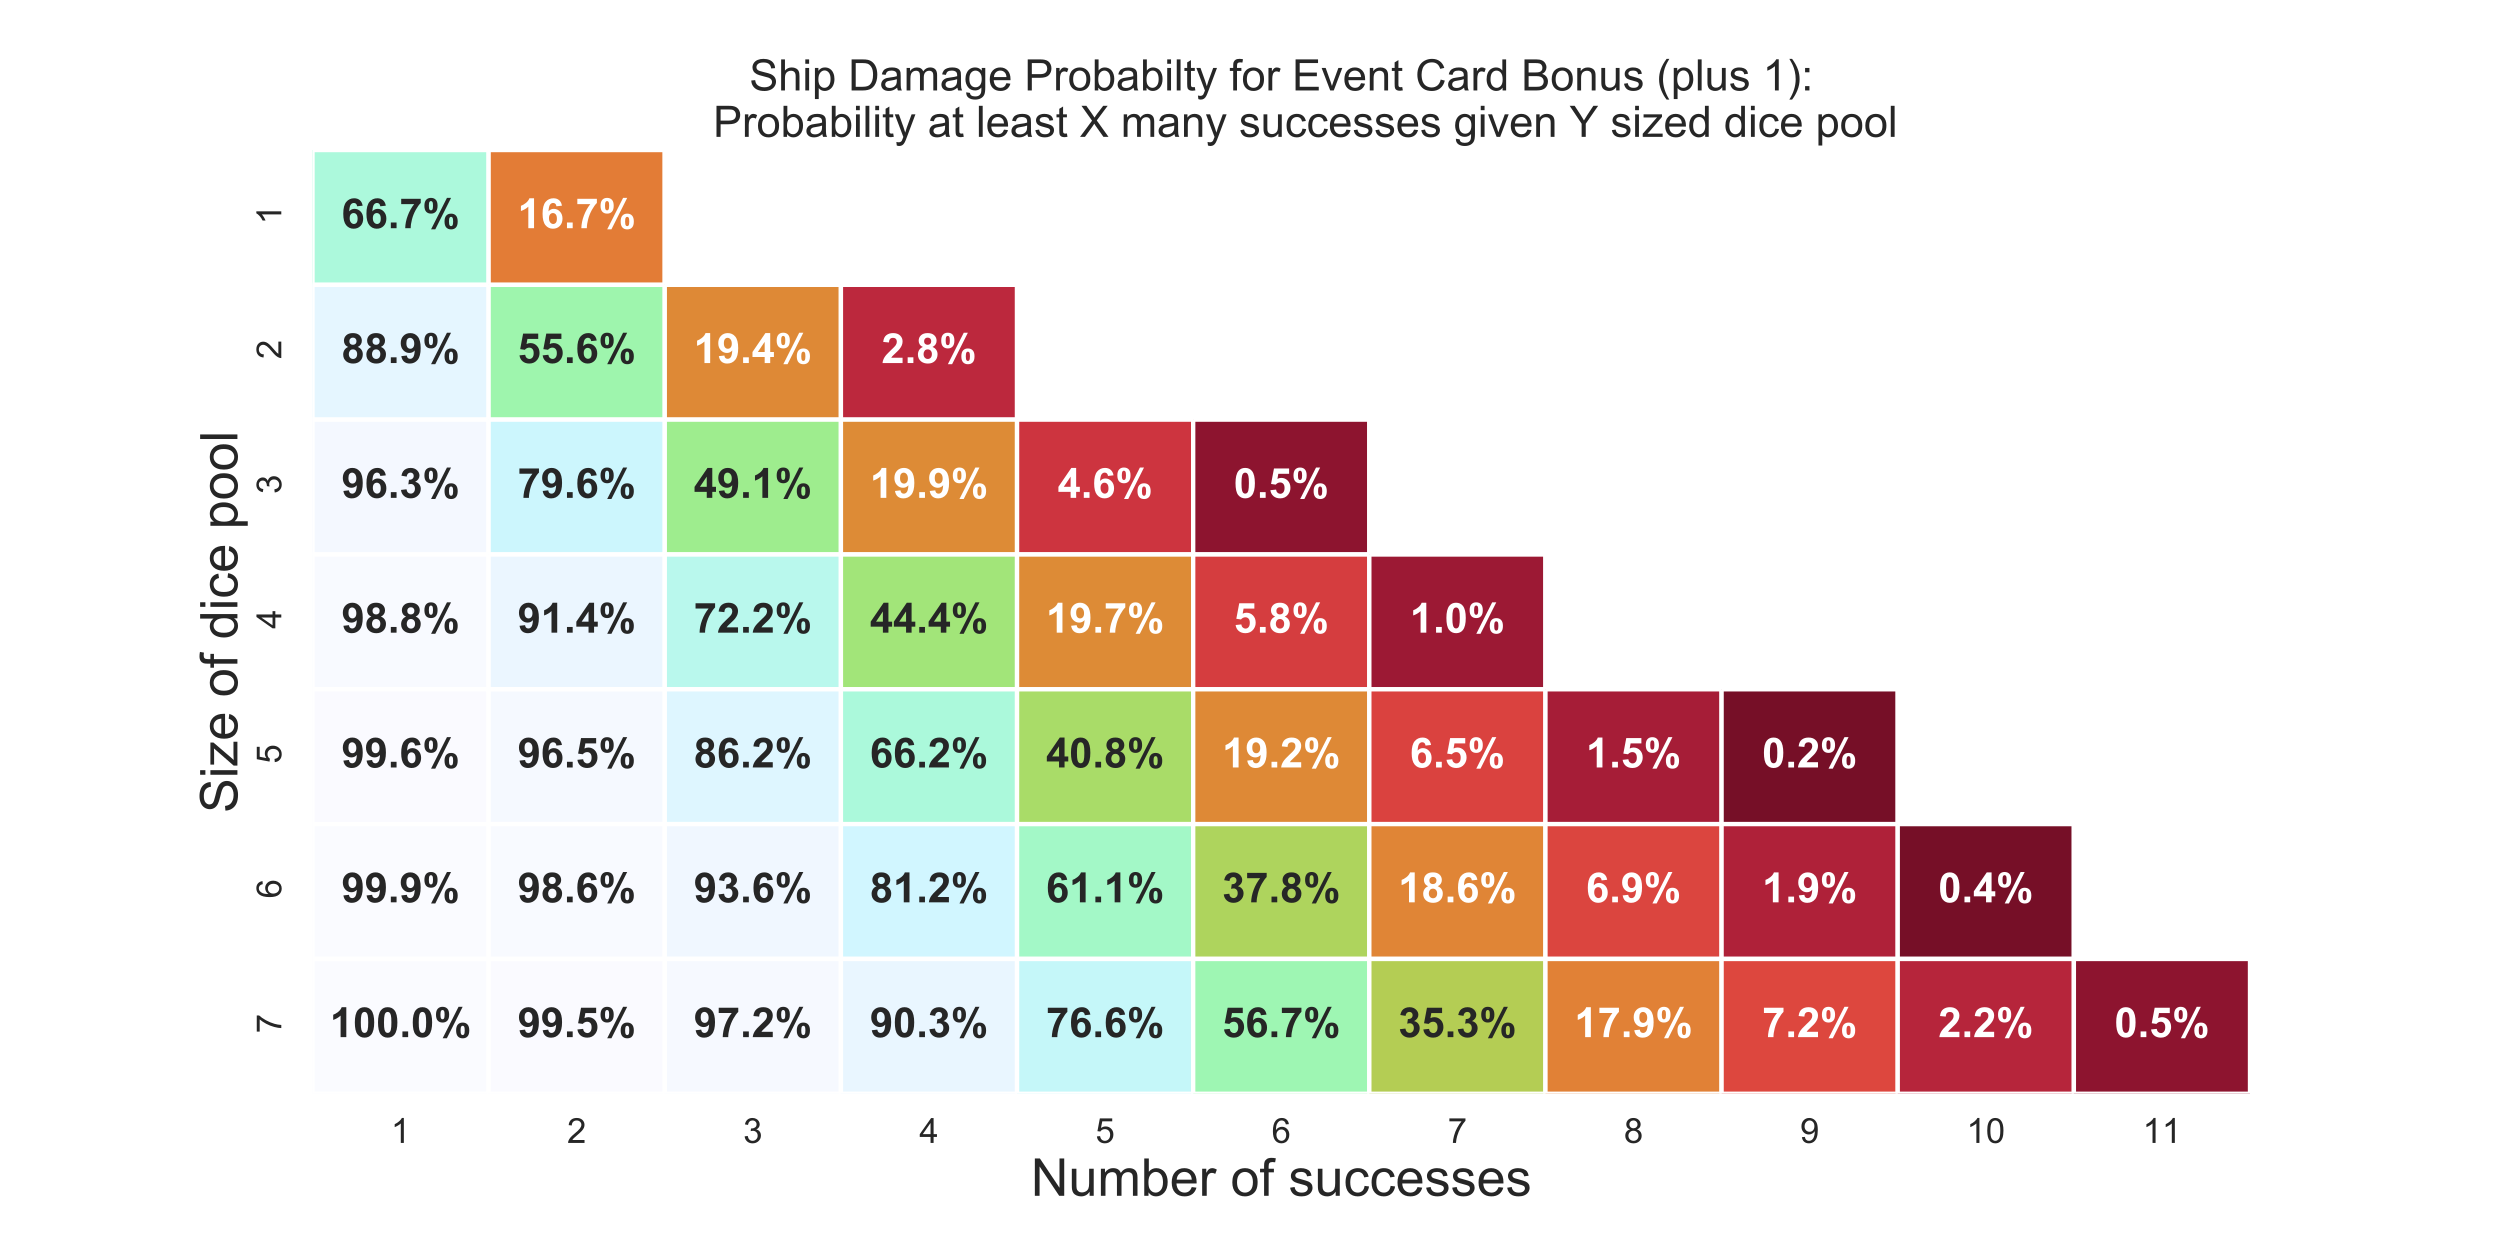 <?xml version="1.0" encoding="utf-8" standalone="no"?>
<!DOCTYPE svg PUBLIC "-//W3C//DTD SVG 1.1//EN"
  "http://www.w3.org/Graphics/SVG/1.1/DTD/svg11.dtd">
<!-- Created with matplotlib (http://matplotlib.org/) -->
<svg height="576pt" version="1.1" viewBox="0 0 1152 576" width="1152pt" xmlns="http://www.w3.org/2000/svg" xmlns:xlink="http://www.w3.org/1999/xlink">
 <defs>
  <style type="text/css">
*{stroke-linecap:butt;stroke-linejoin:round;}
  </style>
 </defs>
 <g id="figure_1">
  <g id="patch_1">
   <path d="M 0 576 
L 1152 576 
L 1152 0 
L 0 0 
z
" style="fill:#ffffff;"/>
  </g>
  <g id="axes_1">
   <g id="patch_2">
    <path d="M 144 504 
L 1036.8 504 
L 1036.8 69.12 
L 144 69.12 
z
" style="fill:#ffffff;"/>
   </g>
   <g id="matplotlib.axis_1">
    <g id="xtick_1">
     <g id="line2d_1"/>
     <g id="text_1">
      <!-- 1 -->
      <defs>
       <path d="M 37.25 0 
L 28.469 0 
L 28.469 56 
Q 25.297 52.984 20.141 49.953 
Q 14.984 46.922 10.891 45.406 
L 10.891 53.906 
Q 18.266 57.375 23.781 62.297 
Q 29.297 67.234 31.594 71.875 
L 37.25 71.875 
z
" id="ArialMT-31"/>
      </defs>
      <g style="fill:#262626;" transform="translate(180.133 526.653)scale(0.16 -0.16)">
       <use xlink:href="#ArialMT-31"/>
      </g>
     </g>
    </g>
    <g id="xtick_2">
     <g id="line2d_2"/>
     <g id="text_2">
      <!-- 2 -->
      <defs>
       <path d="M 50.344 8.453 
L 50.344 0 
L 3.031 0 
Q 2.938 3.172 4.047 6.109 
Q 5.859 10.938 9.828 15.625 
Q 13.812 20.312 21.344 26.469 
Q 33.016 36.031 37.109 41.625 
Q 41.219 47.219 41.219 52.203 
Q 41.219 57.422 37.469 61 
Q 33.734 64.594 27.734 64.594 
Q 21.391 64.594 17.578 60.781 
Q 13.766 56.984 13.719 50.25 
L 4.688 51.172 
Q 5.609 61.281 11.656 66.578 
Q 17.719 71.875 27.938 71.875 
Q 38.234 71.875 44.234 66.156 
Q 50.25 60.453 50.25 52 
Q 50.25 47.703 48.484 43.547 
Q 46.734 39.406 42.656 34.812 
Q 38.578 30.219 29.109 22.219 
Q 21.188 15.578 18.938 13.203 
Q 16.703 10.844 15.234 8.453 
z
" id="ArialMT-32"/>
      </defs>
      <g style="fill:#262626;" transform="translate(261.297 526.653)scale(0.16 -0.16)">
       <use xlink:href="#ArialMT-32"/>
      </g>
     </g>
    </g>
    <g id="xtick_3">
     <g id="line2d_3"/>
     <g id="text_3">
      <!-- 3 -->
      <defs>
       <path d="M 4.203 18.891 
L 12.984 20.062 
Q 14.5 12.594 18.141 9.297 
Q 21.781 6 27 6 
Q 33.203 6 37.469 10.297 
Q 41.75 14.594 41.75 20.953 
Q 41.75 27 37.797 30.922 
Q 33.844 34.859 27.734 34.859 
Q 25.25 34.859 21.531 33.891 
L 22.516 41.609 
Q 23.391 41.5 23.922 41.5 
Q 29.547 41.5 34.031 44.422 
Q 38.531 47.359 38.531 53.469 
Q 38.531 58.297 35.25 61.469 
Q 31.984 64.656 26.812 64.656 
Q 21.688 64.656 18.266 61.422 
Q 14.844 58.203 13.875 51.766 
L 5.078 53.328 
Q 6.688 62.156 12.391 67.016 
Q 18.109 71.875 26.609 71.875 
Q 32.469 71.875 37.391 69.359 
Q 42.328 66.844 44.938 62.5 
Q 47.562 58.156 47.562 53.266 
Q 47.562 48.641 45.062 44.828 
Q 42.578 41.016 37.703 38.766 
Q 44.047 37.312 47.562 32.688 
Q 51.078 28.078 51.078 21.141 
Q 51.078 11.766 44.234 5.25 
Q 37.406 -1.266 26.953 -1.266 
Q 17.531 -1.266 11.297 4.344 
Q 5.078 9.969 4.203 18.891 
z
" id="ArialMT-33"/>
      </defs>
      <g style="fill:#262626;" transform="translate(342.46 526.653)scale(0.16 -0.16)">
       <use xlink:href="#ArialMT-33"/>
      </g>
     </g>
    </g>
    <g id="xtick_4">
     <g id="line2d_4"/>
     <g id="text_4">
      <!-- 4 -->
      <defs>
       <path d="M 32.328 0 
L 32.328 17.141 
L 1.266 17.141 
L 1.266 25.203 
L 33.938 71.578 
L 41.109 71.578 
L 41.109 25.203 
L 50.781 25.203 
L 50.781 17.141 
L 41.109 17.141 
L 41.109 0 
z
M 32.328 25.203 
L 32.328 57.469 
L 9.906 25.203 
z
" id="ArialMT-34"/>
      </defs>
      <g style="fill:#262626;" transform="translate(423.624 526.653)scale(0.16 -0.16)">
       <use xlink:href="#ArialMT-34"/>
      </g>
     </g>
    </g>
    <g id="xtick_5">
     <g id="line2d_5"/>
     <g id="text_5">
      <!-- 5 -->
      <defs>
       <path d="M 4.156 18.75 
L 13.375 19.531 
Q 14.406 12.797 18.141 9.391 
Q 21.875 6 27.156 6 
Q 33.5 6 37.891 10.781 
Q 42.281 15.578 42.281 23.484 
Q 42.281 31 38.062 35.344 
Q 33.844 39.703 27 39.703 
Q 22.75 39.703 19.328 37.766 
Q 15.922 35.844 13.969 32.766 
L 5.719 33.844 
L 12.641 70.609 
L 48.25 70.609 
L 48.25 62.203 
L 19.672 62.203 
L 15.828 42.969 
Q 22.266 47.469 29.344 47.469 
Q 38.719 47.469 45.156 40.969 
Q 51.609 34.469 51.609 24.266 
Q 51.609 14.547 45.953 7.469 
Q 39.062 -1.219 27.156 -1.219 
Q 17.391 -1.219 11.203 4.25 
Q 5.031 9.719 4.156 18.75 
z
" id="ArialMT-35"/>
      </defs>
      <g style="fill:#262626;" transform="translate(504.788 526.653)scale(0.16 -0.16)">
       <use xlink:href="#ArialMT-35"/>
      </g>
     </g>
    </g>
    <g id="xtick_6">
     <g id="line2d_6"/>
     <g id="text_6">
      <!-- 6 -->
      <defs>
       <path d="M 49.75 54.047 
L 41.016 53.375 
Q 39.844 58.547 37.703 60.891 
Q 34.125 64.656 28.906 64.656 
Q 24.703 64.656 21.531 62.312 
Q 17.391 59.281 14.984 53.469 
Q 12.594 47.656 12.5 36.922 
Q 15.672 41.75 20.266 44.094 
Q 24.859 46.438 29.891 46.438 
Q 38.672 46.438 44.844 39.969 
Q 51.031 33.5 51.031 23.25 
Q 51.031 16.5 48.125 10.719 
Q 45.219 4.938 40.141 1.859 
Q 35.062 -1.219 28.609 -1.219 
Q 17.625 -1.219 10.688 6.859 
Q 3.766 14.938 3.766 33.5 
Q 3.766 54.25 11.422 63.672 
Q 18.109 71.875 29.438 71.875 
Q 37.891 71.875 43.281 67.141 
Q 48.688 62.406 49.75 54.047 
z
M 13.875 23.188 
Q 13.875 18.656 15.797 14.5 
Q 17.719 10.359 21.188 8.172 
Q 24.656 6 28.469 6 
Q 34.031 6 38.031 10.484 
Q 42.047 14.984 42.047 22.703 
Q 42.047 30.125 38.078 34.391 
Q 34.125 38.672 28.125 38.672 
Q 22.172 38.672 18.016 34.391 
Q 13.875 30.125 13.875 23.188 
z
" id="ArialMT-36"/>
      </defs>
      <g style="fill:#262626;" transform="translate(585.951 526.653)scale(0.16 -0.16)">
       <use xlink:href="#ArialMT-36"/>
      </g>
     </g>
    </g>
    <g id="xtick_7">
     <g id="line2d_7"/>
     <g id="text_7">
      <!-- 7 -->
      <defs>
       <path d="M 4.734 62.203 
L 4.734 70.656 
L 51.078 70.656 
L 51.078 63.812 
Q 44.234 56.547 37.516 44.484 
Q 30.812 32.422 27.156 19.672 
Q 24.516 10.688 23.781 0 
L 14.75 0 
Q 14.891 8.453 18.062 20.406 
Q 21.234 32.375 27.172 43.484 
Q 33.109 54.594 39.797 62.203 
z
" id="ArialMT-37"/>
      </defs>
      <g style="fill:#262626;" transform="translate(667.115 526.653)scale(0.16 -0.16)">
       <use xlink:href="#ArialMT-37"/>
      </g>
     </g>
    </g>
    <g id="xtick_8">
     <g id="line2d_8"/>
     <g id="text_8">
      <!-- 8 -->
      <defs>
       <path d="M 17.672 38.812 
Q 12.203 40.828 9.562 44.531 
Q 6.938 48.25 6.938 53.422 
Q 6.938 61.234 12.547 66.547 
Q 18.172 71.875 27.484 71.875 
Q 36.859 71.875 42.578 66.422 
Q 48.297 60.984 48.297 53.172 
Q 48.297 48.188 45.672 44.5 
Q 43.062 40.828 37.75 38.812 
Q 44.344 36.672 47.781 31.875 
Q 51.219 27.094 51.219 20.453 
Q 51.219 11.281 44.719 5.031 
Q 38.234 -1.219 27.641 -1.219 
Q 17.047 -1.219 10.547 5.047 
Q 4.047 11.328 4.047 20.703 
Q 4.047 27.688 7.594 32.391 
Q 11.141 37.109 17.672 38.812 
z
M 15.922 53.719 
Q 15.922 48.641 19.188 45.406 
Q 22.469 42.188 27.688 42.188 
Q 32.766 42.188 36.016 45.375 
Q 39.266 48.578 39.266 53.219 
Q 39.266 58.062 35.906 61.359 
Q 32.562 64.656 27.594 64.656 
Q 22.562 64.656 19.234 61.422 
Q 15.922 58.203 15.922 53.719 
z
M 13.094 20.656 
Q 13.094 16.891 14.875 13.375 
Q 16.656 9.859 20.172 7.922 
Q 23.688 6 27.734 6 
Q 34.031 6 38.125 10.047 
Q 42.234 14.109 42.234 20.359 
Q 42.234 26.703 38.016 30.859 
Q 33.797 35.016 27.438 35.016 
Q 21.234 35.016 17.156 30.906 
Q 13.094 26.812 13.094 20.656 
z
" id="ArialMT-38"/>
      </defs>
      <g style="fill:#262626;" transform="translate(748.279 526.653)scale(0.16 -0.16)">
       <use xlink:href="#ArialMT-38"/>
      </g>
     </g>
    </g>
    <g id="xtick_9">
     <g id="line2d_9"/>
     <g id="text_9">
      <!-- 9 -->
      <defs>
       <path d="M 5.469 16.547 
L 13.922 17.328 
Q 14.984 11.375 18.016 8.688 
Q 21.047 6 25.781 6 
Q 29.828 6 32.875 7.859 
Q 35.938 9.719 37.891 12.812 
Q 39.844 15.922 41.156 21.188 
Q 42.484 26.469 42.484 31.938 
Q 42.484 32.516 42.438 33.688 
Q 39.797 29.5 35.234 26.875 
Q 30.672 24.266 25.344 24.266 
Q 16.453 24.266 10.297 30.703 
Q 4.156 37.156 4.156 47.703 
Q 4.156 58.594 10.578 65.234 
Q 17 71.875 26.656 71.875 
Q 33.641 71.875 39.422 68.109 
Q 45.219 64.359 48.219 57.391 
Q 51.219 50.438 51.219 37.25 
Q 51.219 23.531 48.234 15.406 
Q 45.266 7.281 39.375 3.031 
Q 33.5 -1.219 25.594 -1.219 
Q 17.188 -1.219 11.859 3.438 
Q 6.547 8.109 5.469 16.547 
z
M 41.453 48.141 
Q 41.453 55.719 37.422 60.156 
Q 33.406 64.594 27.734 64.594 
Q 21.875 64.594 17.531 59.812 
Q 13.188 55.031 13.188 47.406 
Q 13.188 40.578 17.312 36.297 
Q 21.438 32.031 27.484 32.031 
Q 33.594 32.031 37.516 36.297 
Q 41.453 40.578 41.453 48.141 
z
" id="ArialMT-39"/>
      </defs>
      <g style="fill:#262626;" transform="translate(829.442 526.653)scale(0.16 -0.16)">
       <use xlink:href="#ArialMT-39"/>
      </g>
     </g>
    </g>
    <g id="xtick_10">
     <g id="line2d_10"/>
     <g id="text_10">
      <!-- 10 -->
      <defs>
       <path d="M 4.156 35.297 
Q 4.156 48 6.766 55.734 
Q 9.375 63.484 14.516 67.672 
Q 19.672 71.875 27.484 71.875 
Q 33.25 71.875 37.594 69.547 
Q 41.938 67.234 44.766 62.859 
Q 47.609 58.5 49.219 52.219 
Q 50.828 45.953 50.828 35.297 
Q 50.828 22.703 48.234 14.969 
Q 45.656 7.234 40.5 3 
Q 35.359 -1.219 27.484 -1.219 
Q 17.141 -1.219 11.234 6.203 
Q 4.156 15.141 4.156 35.297 
z
M 13.188 35.297 
Q 13.188 17.672 17.312 11.828 
Q 21.438 6 27.484 6 
Q 33.547 6 37.672 11.859 
Q 41.797 17.719 41.797 35.297 
Q 41.797 52.984 37.672 58.781 
Q 33.547 64.594 27.391 64.594 
Q 21.344 64.594 17.719 59.469 
Q 13.188 52.938 13.188 35.297 
z
" id="ArialMT-30"/>
      </defs>
      <g style="fill:#262626;" transform="translate(906.157 526.653)scale(0.16 -0.16)">
       <use xlink:href="#ArialMT-31"/>
       <use x="55.615" xlink:href="#ArialMT-30"/>
      </g>
     </g>
    </g>
    <g id="xtick_11">
     <g id="line2d_11"/>
     <g id="text_11">
      <!-- 11 -->
      <g style="fill:#262626;" transform="translate(987.329 526.653)scale(0.16 -0.16)">
       <use xlink:href="#ArialMT-31"/>
       <use x="55.506" xlink:href="#ArialMT-31"/>
      </g>
     </g>
    </g>
    <g id="text_12">
     <!-- Number of successes -->
     <defs>
      <path d="M 7.625 0 
L 7.625 71.578 
L 17.328 71.578 
L 54.938 15.375 
L 54.938 71.578 
L 64.016 71.578 
L 64.016 0 
L 54.297 0 
L 16.703 56.25 
L 16.703 0 
z
" id="ArialMT-4e"/>
      <path d="M 40.578 0 
L 40.578 7.625 
Q 34.516 -1.172 24.125 -1.172 
Q 19.531 -1.172 15.547 0.578 
Q 11.578 2.344 9.641 5 
Q 7.719 7.672 6.938 11.531 
Q 6.391 14.109 6.391 19.734 
L 6.391 51.859 
L 15.188 51.859 
L 15.188 23.094 
Q 15.188 16.219 15.719 13.812 
Q 16.547 10.359 19.234 8.375 
Q 21.922 6.391 25.875 6.391 
Q 29.828 6.391 33.297 8.422 
Q 36.766 10.453 38.203 13.938 
Q 39.656 17.438 39.656 24.078 
L 39.656 51.859 
L 48.438 51.859 
L 48.438 0 
z
" id="ArialMT-75"/>
      <path d="M 6.594 0 
L 6.594 51.859 
L 14.453 51.859 
L 14.453 44.578 
Q 16.891 48.391 20.938 50.703 
Q 25 53.031 30.172 53.031 
Q 35.938 53.031 39.625 50.641 
Q 43.312 48.25 44.828 43.953 
Q 50.984 53.031 60.844 53.031 
Q 68.562 53.031 72.703 48.75 
Q 76.859 44.484 76.859 35.594 
L 76.859 0 
L 68.109 0 
L 68.109 32.672 
Q 68.109 37.938 67.25 40.25 
Q 66.406 42.578 64.156 43.984 
Q 61.922 45.406 58.891 45.406 
Q 53.422 45.406 49.797 41.766 
Q 46.188 38.141 46.188 30.125 
L 46.188 0 
L 37.406 0 
L 37.406 33.688 
Q 37.406 39.547 35.25 42.469 
Q 33.109 45.406 28.219 45.406 
Q 24.516 45.406 21.359 43.453 
Q 18.219 41.5 16.797 37.734 
Q 15.375 33.984 15.375 26.906 
L 15.375 0 
z
" id="ArialMT-6d"/>
      <path d="M 14.703 0 
L 6.547 0 
L 6.547 71.578 
L 15.328 71.578 
L 15.328 46.047 
Q 20.906 53.031 29.547 53.031 
Q 34.328 53.031 38.594 51.094 
Q 42.875 49.172 45.625 45.672 
Q 48.391 42.188 49.953 37.25 
Q 51.516 32.328 51.516 26.703 
Q 51.516 13.375 44.922 6.094 
Q 38.328 -1.172 29.109 -1.172 
Q 19.922 -1.172 14.703 6.5 
z
M 14.594 26.312 
Q 14.594 17 17.141 12.844 
Q 21.297 6.062 28.375 6.062 
Q 34.125 6.062 38.328 11.062 
Q 42.531 16.062 42.531 25.984 
Q 42.531 36.141 38.5 40.969 
Q 34.469 45.797 28.766 45.797 
Q 23 45.797 18.797 40.797 
Q 14.594 35.797 14.594 26.312 
z
" id="ArialMT-62"/>
      <path d="M 42.094 16.703 
L 51.172 15.578 
Q 49.031 7.625 43.219 3.219 
Q 37.406 -1.172 28.375 -1.172 
Q 17 -1.172 10.328 5.828 
Q 3.656 12.844 3.656 25.484 
Q 3.656 38.578 10.391 45.797 
Q 17.141 53.031 27.875 53.031 
Q 38.281 53.031 44.875 45.953 
Q 51.469 38.875 51.469 26.031 
Q 51.469 25.25 51.422 23.688 
L 12.75 23.688 
Q 13.234 15.141 17.578 10.594 
Q 21.922 6.062 28.422 6.062 
Q 33.25 6.062 36.672 8.594 
Q 40.094 11.141 42.094 16.703 
z
M 13.234 30.906 
L 42.188 30.906 
Q 41.609 37.453 38.875 40.719 
Q 34.672 45.797 27.984 45.797 
Q 21.922 45.797 17.797 41.75 
Q 13.672 37.703 13.234 30.906 
z
" id="ArialMT-65"/>
      <path d="M 6.5 0 
L 6.5 51.859 
L 14.406 51.859 
L 14.406 44 
Q 17.438 49.516 20 51.266 
Q 22.562 53.031 25.641 53.031 
Q 30.078 53.031 34.672 50.203 
L 31.641 42.047 
Q 28.422 43.953 25.203 43.953 
Q 22.312 43.953 20.016 42.219 
Q 17.719 40.484 16.75 37.406 
Q 15.281 32.719 15.281 27.156 
L 15.281 0 
z
" id="ArialMT-72"/>
      <path id="ArialMT-20"/>
      <path d="M 3.328 25.922 
Q 3.328 40.328 11.328 47.266 
Q 18.016 53.031 27.641 53.031 
Q 38.328 53.031 45.109 46.016 
Q 51.906 39.016 51.906 26.656 
Q 51.906 16.656 48.906 10.906 
Q 45.906 5.172 40.156 2 
Q 34.422 -1.172 27.641 -1.172 
Q 16.75 -1.172 10.031 5.812 
Q 3.328 12.797 3.328 25.922 
z
M 12.359 25.922 
Q 12.359 15.969 16.703 11.016 
Q 21.047 6.062 27.641 6.062 
Q 34.188 6.062 38.531 11.031 
Q 42.875 16.016 42.875 26.219 
Q 42.875 35.844 38.5 40.797 
Q 34.125 45.75 27.641 45.75 
Q 21.047 45.75 16.703 40.812 
Q 12.359 35.891 12.359 25.922 
z
" id="ArialMT-6f"/>
      <path d="M 8.688 0 
L 8.688 45.016 
L 0.922 45.016 
L 0.922 51.859 
L 8.688 51.859 
L 8.688 57.375 
Q 8.688 62.594 9.625 65.141 
Q 10.891 68.562 14.078 70.672 
Q 17.281 72.797 23.047 72.797 
Q 26.766 72.797 31.25 71.922 
L 29.938 64.266 
Q 27.203 64.75 24.75 64.75 
Q 20.75 64.75 19.094 63.031 
Q 17.438 61.328 17.438 56.641 
L 17.438 51.859 
L 27.547 51.859 
L 27.547 45.016 
L 17.438 45.016 
L 17.438 0 
z
" id="ArialMT-66"/>
      <path d="M 3.078 15.484 
L 11.766 16.844 
Q 12.5 11.625 15.844 8.844 
Q 19.188 6.062 25.203 6.062 
Q 31.25 6.062 34.172 8.516 
Q 37.109 10.984 37.109 14.312 
Q 37.109 17.281 34.516 19 
Q 32.719 20.172 25.531 21.969 
Q 15.875 24.422 12.141 26.203 
Q 8.406 27.984 6.469 31.125 
Q 4.547 34.281 4.547 38.094 
Q 4.547 41.547 6.125 44.5 
Q 7.719 47.469 10.453 49.422 
Q 12.5 50.922 16.031 51.969 
Q 19.578 53.031 23.641 53.031 
Q 29.734 53.031 34.344 51.266 
Q 38.969 49.516 41.156 46.5 
Q 43.359 43.5 44.188 38.484 
L 35.594 37.312 
Q 35.016 41.312 32.203 43.547 
Q 29.391 45.797 24.266 45.797 
Q 18.219 45.797 15.625 43.797 
Q 13.031 41.797 13.031 39.109 
Q 13.031 37.406 14.109 36.031 
Q 15.188 34.625 17.484 33.688 
Q 18.797 33.203 25.25 31.453 
Q 34.578 28.953 38.25 27.359 
Q 41.938 25.781 44.031 22.75 
Q 46.141 19.734 46.141 15.234 
Q 46.141 10.844 43.578 6.953 
Q 41.016 3.078 36.172 0.953 
Q 31.344 -1.172 25.25 -1.172 
Q 15.141 -1.172 9.844 3.031 
Q 4.547 7.234 3.078 15.484 
z
" id="ArialMT-73"/>
      <path d="M 40.438 19 
L 49.078 17.875 
Q 47.656 8.938 41.812 3.875 
Q 35.984 -1.172 27.484 -1.172 
Q 16.844 -1.172 10.375 5.781 
Q 3.906 12.75 3.906 25.734 
Q 3.906 34.125 6.688 40.422 
Q 9.469 46.734 15.156 49.875 
Q 20.844 53.031 27.547 53.031 
Q 35.984 53.031 41.359 48.75 
Q 46.734 44.484 48.25 36.625 
L 39.703 35.297 
Q 38.484 40.531 35.375 43.156 
Q 32.281 45.797 27.875 45.797 
Q 21.234 45.797 17.078 41.031 
Q 12.938 36.281 12.938 25.984 
Q 12.938 15.531 16.938 10.797 
Q 20.953 6.062 27.391 6.062 
Q 32.562 6.062 36.031 9.234 
Q 39.5 12.406 40.438 19 
z
" id="ArialMT-63"/>
     </defs>
     <g style="fill:#262626;" transform="translate(475.029 551.011)scale(0.24 -0.24)">
      <use xlink:href="#ArialMT-4e"/>
      <use x="72.217" xlink:href="#ArialMT-75"/>
      <use x="127.832" xlink:href="#ArialMT-6d"/>
      <use x="211.133" xlink:href="#ArialMT-62"/>
      <use x="266.748" xlink:href="#ArialMT-65"/>
      <use x="322.363" xlink:href="#ArialMT-72"/>
      <use x="355.664" xlink:href="#ArialMT-20"/>
      <use x="383.447" xlink:href="#ArialMT-6f"/>
      <use x="439.062" xlink:href="#ArialMT-66"/>
      <use x="466.846" xlink:href="#ArialMT-20"/>
      <use x="494.629" xlink:href="#ArialMT-73"/>
      <use x="544.629" xlink:href="#ArialMT-75"/>
      <use x="600.244" xlink:href="#ArialMT-63"/>
      <use x="650.244" xlink:href="#ArialMT-63"/>
      <use x="700.244" xlink:href="#ArialMT-65"/>
      <use x="755.859" xlink:href="#ArialMT-73"/>
      <use x="805.859" xlink:href="#ArialMT-73"/>
      <use x="855.859" xlink:href="#ArialMT-65"/>
      <use x="911.475" xlink:href="#ArialMT-73"/>
     </g>
    </g>
   </g>
   <g id="matplotlib.axis_2">
    <g id="ytick_1">
     <g id="line2d_12"/>
     <g id="text_13">
      <!-- 1 -->
      <g style="fill:#262626;" transform="translate(129.62 103.354)rotate(-90)scale(0.16 -0.16)">
       <use xlink:href="#ArialMT-31"/>
      </g>
     </g>
    </g>
    <g id="ytick_2">
     <g id="line2d_13"/>
     <g id="text_14">
      <!-- 2 -->
      <g style="fill:#262626;" transform="translate(129.62 165.48)rotate(-90)scale(0.16 -0.16)">
       <use xlink:href="#ArialMT-32"/>
      </g>
     </g>
    </g>
    <g id="ytick_3">
     <g id="line2d_14"/>
     <g id="text_15">
      <!-- 3 -->
      <g style="fill:#262626;" transform="translate(129.62 227.606)rotate(-90)scale(0.16 -0.16)">
       <use xlink:href="#ArialMT-33"/>
      </g>
     </g>
    </g>
    <g id="ytick_4">
     <g id="line2d_15"/>
     <g id="text_16">
      <!-- 4 -->
      <g style="fill:#262626;" transform="translate(129.62 289.731)rotate(-90)scale(0.16 -0.16)">
       <use xlink:href="#ArialMT-34"/>
      </g>
     </g>
    </g>
    <g id="ytick_5">
     <g id="line2d_16"/>
     <g id="text_17">
      <!-- 5 -->
      <g style="fill:#262626;" transform="translate(129.62 351.857)rotate(-90)scale(0.16 -0.16)">
       <use xlink:href="#ArialMT-35"/>
      </g>
     </g>
    </g>
    <g id="ytick_6">
     <g id="line2d_17"/>
     <g id="text_18">
      <!-- 6 -->
      <g style="fill:#262626;" transform="translate(129.62 413.983)rotate(-90)scale(0.16 -0.16)">
       <use xlink:href="#ArialMT-36"/>
      </g>
     </g>
    </g>
    <g id="ytick_7">
     <g id="line2d_18"/>
     <g id="text_19">
      <!-- 7 -->
      <g style="fill:#262626;" transform="translate(129.62 476.108)rotate(-90)scale(0.16 -0.16)">
       <use xlink:href="#ArialMT-37"/>
      </g>
     </g>
    </g>
    <g id="text_20">
     <!-- Size of dice pool -->
     <defs>
      <path d="M 4.5 23 
L 13.422 23.781 
Q 14.062 18.406 16.375 14.969 
Q 18.703 11.531 23.578 9.406 
Q 28.469 7.281 34.578 7.281 
Q 39.984 7.281 44.141 8.891 
Q 48.297 10.5 50.312 13.297 
Q 52.344 16.109 52.344 19.438 
Q 52.344 22.797 50.391 25.312 
Q 48.438 27.828 43.953 29.547 
Q 41.062 30.672 31.203 33.031 
Q 21.344 35.406 17.391 37.5 
Q 12.25 40.188 9.734 44.156 
Q 7.234 48.141 7.234 53.078 
Q 7.234 58.5 10.297 63.203 
Q 13.375 67.922 19.281 70.359 
Q 25.203 72.797 32.422 72.797 
Q 40.375 72.797 46.453 70.234 
Q 52.547 67.672 55.812 62.688 
Q 59.078 57.719 59.328 51.422 
L 50.25 50.734 
Q 49.516 57.516 45.281 60.984 
Q 41.062 64.453 32.812 64.453 
Q 24.219 64.453 20.281 61.297 
Q 16.359 58.156 16.359 53.719 
Q 16.359 49.859 19.141 47.359 
Q 21.875 44.875 33.422 42.266 
Q 44.969 39.656 49.266 37.703 
Q 55.516 34.812 58.484 30.391 
Q 61.469 25.984 61.469 20.219 
Q 61.469 14.5 58.203 9.438 
Q 54.938 4.391 48.797 1.578 
Q 42.672 -1.219 35.016 -1.219 
Q 25.297 -1.219 18.719 1.609 
Q 12.156 4.438 8.422 10.125 
Q 4.688 15.828 4.5 23 
z
" id="ArialMT-53"/>
      <path d="M 6.641 61.469 
L 6.641 71.578 
L 15.438 71.578 
L 15.438 61.469 
z
M 6.641 0 
L 6.641 51.859 
L 15.438 51.859 
L 15.438 0 
z
" id="ArialMT-69"/>
      <path d="M 1.953 0 
L 1.953 7.125 
L 34.969 45.016 
Q 29.344 44.734 25.047 44.734 
L 3.906 44.734 
L 3.906 51.859 
L 46.297 51.859 
L 46.297 46.047 
L 18.219 13.141 
L 12.797 7.125 
Q 18.703 7.562 23.875 7.562 
L 47.859 7.562 
L 47.859 0 
z
" id="ArialMT-7a"/>
      <path d="M 40.234 0 
L 40.234 6.547 
Q 35.297 -1.172 25.734 -1.172 
Q 19.531 -1.172 14.328 2.25 
Q 9.125 5.672 6.266 11.797 
Q 3.422 17.922 3.422 25.875 
Q 3.422 33.641 6 39.969 
Q 8.594 46.297 13.766 49.656 
Q 18.953 53.031 25.344 53.031 
Q 30.031 53.031 33.688 51.047 
Q 37.359 49.078 39.656 45.906 
L 39.656 71.578 
L 48.391 71.578 
L 48.391 0 
z
M 12.453 25.875 
Q 12.453 15.922 16.641 10.984 
Q 20.844 6.062 26.562 6.062 
Q 32.328 6.062 36.344 10.766 
Q 40.375 15.484 40.375 25.141 
Q 40.375 35.797 36.266 40.766 
Q 32.172 45.75 26.172 45.75 
Q 20.312 45.75 16.375 40.969 
Q 12.453 36.188 12.453 25.875 
z
" id="ArialMT-64"/>
      <path d="M 6.594 -19.875 
L 6.594 51.859 
L 14.594 51.859 
L 14.594 45.125 
Q 17.438 49.078 21 51.047 
Q 24.562 53.031 29.641 53.031 
Q 36.281 53.031 41.359 49.609 
Q 46.438 46.188 49.016 39.953 
Q 51.609 33.734 51.609 26.312 
Q 51.609 18.359 48.75 11.984 
Q 45.906 5.609 40.453 2.219 
Q 35.016 -1.172 29 -1.172 
Q 24.609 -1.172 21.109 0.688 
Q 17.625 2.547 15.375 5.375 
L 15.375 -19.875 
z
M 14.547 25.641 
Q 14.547 15.625 18.594 10.844 
Q 22.656 6.062 28.422 6.062 
Q 34.281 6.062 38.453 11.016 
Q 42.625 15.969 42.625 26.375 
Q 42.625 36.281 38.547 41.203 
Q 34.469 46.141 28.812 46.141 
Q 23.188 46.141 18.859 40.891 
Q 14.547 35.641 14.547 25.641 
z
" id="ArialMT-70"/>
      <path d="M 6.391 0 
L 6.391 71.578 
L 15.188 71.578 
L 15.188 0 
z
" id="ArialMT-6c"/>
     </defs>
     <g style="fill:#262626;" transform="translate(109.397 374.61)rotate(-90)scale(0.24 -0.24)">
      <use xlink:href="#ArialMT-53"/>
      <use x="66.699" xlink:href="#ArialMT-69"/>
      <use x="88.916" xlink:href="#ArialMT-7a"/>
      <use x="138.916" xlink:href="#ArialMT-65"/>
      <use x="194.531" xlink:href="#ArialMT-20"/>
      <use x="222.314" xlink:href="#ArialMT-6f"/>
      <use x="277.93" xlink:href="#ArialMT-66"/>
      <use x="305.713" xlink:href="#ArialMT-20"/>
      <use x="333.496" xlink:href="#ArialMT-64"/>
      <use x="389.111" xlink:href="#ArialMT-69"/>
      <use x="411.328" xlink:href="#ArialMT-63"/>
      <use x="461.328" xlink:href="#ArialMT-65"/>
      <use x="516.943" xlink:href="#ArialMT-20"/>
      <use x="544.727" xlink:href="#ArialMT-70"/>
      <use x="600.342" xlink:href="#ArialMT-6f"/>
      <use x="655.957" xlink:href="#ArialMT-6f"/>
      <use x="711.572" xlink:href="#ArialMT-6c"/>
     </g>
    </g>
   </g>
   <g id="QuadMesh_1">
    <path clip-path="url(#p848dc6dd57)" d="M 144 69.12 
L 225.164 69.12 
L 225.164 131.246 
L 144 131.246 
L 144 69.12 
" style="fill:#acf9dc;stroke:#ffffff;stroke-width:2;"/>
    <path clip-path="url(#p848dc6dd57)" d="M 225.164 69.12 
L 306.327 69.12 
L 306.327 131.246 
L 225.164 131.246 
L 225.164 69.12 
" style="fill:#e37c36;stroke:#ffffff;stroke-width:2;"/>
    <path clip-path="url(#p848dc6dd57)" d="M 306.327 69.12 
L 387.491 69.12 
L 387.491 131.246 
L 306.327 131.246 
L 306.327 69.12 
" style="fill:none;stroke:#ffffff;stroke-width:2;"/>
    <path clip-path="url(#p848dc6dd57)" d="M 387.491 69.12 
L 468.655 69.12 
L 468.655 131.246 
L 387.491 131.246 
L 387.491 69.12 
" style="fill:none;stroke:#ffffff;stroke-width:2;"/>
    <path clip-path="url(#p848dc6dd57)" d="M 468.655 69.12 
L 549.818 69.12 
L 549.818 131.246 
L 468.655 131.246 
L 468.655 69.12 
" style="fill:none;stroke:#ffffff;stroke-width:2;"/>
    <path clip-path="url(#p848dc6dd57)" d="M 549.818 69.12 
L 630.982 69.12 
L 630.982 131.246 
L 549.818 131.246 
L 549.818 69.12 
" style="fill:none;stroke:#ffffff;stroke-width:2;"/>
    <path clip-path="url(#p848dc6dd57)" d="M 630.982 69.12 
L 712.145 69.12 
L 712.145 131.246 
L 630.982 131.246 
L 630.982 69.12 
" style="fill:none;stroke:#ffffff;stroke-width:2;"/>
    <path clip-path="url(#p848dc6dd57)" d="M 712.145 69.12 
L 793.309 69.12 
L 793.309 131.246 
L 712.145 131.246 
L 712.145 69.12 
" style="fill:none;stroke:#ffffff;stroke-width:2;"/>
    <path clip-path="url(#p848dc6dd57)" d="M 793.309 69.12 
L 874.473 69.12 
L 874.473 131.246 
L 793.309 131.246 
L 793.309 69.12 
" style="fill:none;stroke:#ffffff;stroke-width:2;"/>
    <path clip-path="url(#p848dc6dd57)" d="M 874.473 69.12 
L 955.636 69.12 
L 955.636 131.246 
L 874.473 131.246 
L 874.473 69.12 
" style="fill:none;stroke:#ffffff;stroke-width:2;"/>
    <path clip-path="url(#p848dc6dd57)" d="M 955.636 69.12 
L 1036.8 69.12 
L 1036.8 131.246 
L 955.636 131.246 
L 955.636 69.12 
" style="fill:none;stroke:#ffffff;stroke-width:2;"/>
    <path clip-path="url(#p848dc6dd57)" d="M 144 131.246 
L 225.164 131.246 
L 225.164 193.371 
L 144 193.371 
L 144 131.246 
" style="fill:#e5f6ff;stroke:#ffffff;stroke-width:2;"/>
    <path clip-path="url(#p848dc6dd57)" d="M 225.164 131.246 
L 306.327 131.246 
L 306.327 193.371 
L 225.164 193.371 
L 225.164 131.246 
" style="fill:#9ef5ad;stroke:#ffffff;stroke-width:2;"/>
    <path clip-path="url(#p848dc6dd57)" d="M 306.327 131.246 
L 387.491 131.246 
L 387.491 193.371 
L 306.327 193.371 
L 306.327 131.246 
" style="fill:#de8936;stroke:#ffffff;stroke-width:2;"/>
    <path clip-path="url(#p848dc6dd57)" d="M 387.491 131.246 
L 468.655 131.246 
L 468.655 193.371 
L 387.491 193.371 
L 387.491 131.246 
" style="fill:#bc283d;stroke:#ffffff;stroke-width:2;"/>
    <path clip-path="url(#p848dc6dd57)" d="M 468.655 131.246 
L 549.818 131.246 
L 549.818 193.371 
L 468.655 193.371 
L 468.655 131.246 
" style="fill:none;stroke:#ffffff;stroke-width:2;"/>
    <path clip-path="url(#p848dc6dd57)" d="M 549.818 131.246 
L 630.982 131.246 
L 630.982 193.371 
L 549.818 193.371 
L 549.818 131.246 
" style="fill:none;stroke:#ffffff;stroke-width:2;"/>
    <path clip-path="url(#p848dc6dd57)" d="M 630.982 131.246 
L 712.145 131.246 
L 712.145 193.371 
L 630.982 193.371 
L 630.982 131.246 
" style="fill:none;stroke:#ffffff;stroke-width:2;"/>
    <path clip-path="url(#p848dc6dd57)" d="M 712.145 131.246 
L 793.309 131.246 
L 793.309 193.371 
L 712.145 193.371 
L 712.145 131.246 
" style="fill:none;stroke:#ffffff;stroke-width:2;"/>
    <path clip-path="url(#p848dc6dd57)" d="M 793.309 131.246 
L 874.473 131.246 
L 874.473 193.371 
L 793.309 193.371 
L 793.309 131.246 
" style="fill:none;stroke:#ffffff;stroke-width:2;"/>
    <path clip-path="url(#p848dc6dd57)" d="M 874.473 131.246 
L 955.636 131.246 
L 955.636 193.371 
L 874.473 193.371 
L 874.473 131.246 
" style="fill:none;stroke:#ffffff;stroke-width:2;"/>
    <path clip-path="url(#p848dc6dd57)" d="M 955.636 131.246 
L 1036.8 131.246 
L 1036.8 193.371 
L 955.636 193.371 
L 955.636 131.246 
" style="fill:none;stroke:#ffffff;stroke-width:2;"/>
    <path clip-path="url(#p848dc6dd57)" d="M 144 193.371 
L 225.164 193.371 
L 225.164 255.497 
L 144 255.497 
L 144 193.371 
" style="fill:#f4f8ff;stroke:#ffffff;stroke-width:2;"/>
    <path clip-path="url(#p848dc6dd57)" d="M 225.164 193.371 
L 306.327 193.371 
L 306.327 255.497 
L 225.164 255.497 
L 225.164 193.371 
" style="fill:#ccf6fd;stroke:#ffffff;stroke-width:2;"/>
    <path clip-path="url(#p848dc6dd57)" d="M 306.327 193.371 
L 387.491 193.371 
L 387.491 255.497 
L 306.327 255.497 
L 306.327 193.371 
" style="fill:#9eed8e;stroke:#ffffff;stroke-width:2;"/>
    <path clip-path="url(#p848dc6dd57)" d="M 387.491 193.371 
L 468.655 193.371 
L 468.655 255.497 
L 387.491 255.497 
L 387.491 193.371 
" style="fill:#dd8b36;stroke:#ffffff;stroke-width:2;"/>
    <path clip-path="url(#p848dc6dd57)" d="M 468.655 193.371 
L 549.818 193.371 
L 549.818 255.497 
L 468.655 255.497 
L 468.655 193.371 
" style="fill:#cd343f;stroke:#ffffff;stroke-width:2;"/>
    <path clip-path="url(#p848dc6dd57)" d="M 549.818 193.371 
L 630.982 193.371 
L 630.982 255.497 
L 549.818 255.497 
L 549.818 193.371 
" style="fill:#8d142f;stroke:#ffffff;stroke-width:2;"/>
    <path clip-path="url(#p848dc6dd57)" d="M 630.982 193.371 
L 712.145 193.371 
L 712.145 255.497 
L 630.982 255.497 
L 630.982 193.371 
" style="fill:none;stroke:#ffffff;stroke-width:2;"/>
    <path clip-path="url(#p848dc6dd57)" d="M 712.145 193.371 
L 793.309 193.371 
L 793.309 255.497 
L 712.145 255.497 
L 712.145 193.371 
" style="fill:none;stroke:#ffffff;stroke-width:2;"/>
    <path clip-path="url(#p848dc6dd57)" d="M 793.309 193.371 
L 874.473 193.371 
L 874.473 255.497 
L 793.309 255.497 
L 793.309 193.371 
" style="fill:none;stroke:#ffffff;stroke-width:2;"/>
    <path clip-path="url(#p848dc6dd57)" d="M 874.473 193.371 
L 955.636 193.371 
L 955.636 255.497 
L 874.473 255.497 
L 874.473 193.371 
" style="fill:none;stroke:#ffffff;stroke-width:2;"/>
    <path clip-path="url(#p848dc6dd57)" d="M 955.636 193.371 
L 1036.8 193.371 
L 1036.8 255.497 
L 955.636 255.497 
L 955.636 193.371 
" style="fill:none;stroke:#ffffff;stroke-width:2;"/>
    <path clip-path="url(#p848dc6dd57)" d="M 144 255.497 
L 225.164 255.497 
L 225.164 317.623 
L 144 317.623 
L 144 255.497 
" style="fill:#f8faff;stroke:#ffffff;stroke-width:2;"/>
    <path clip-path="url(#p848dc6dd57)" d="M 225.164 255.497 
L 306.327 255.497 
L 306.327 317.623 
L 225.164 317.623 
L 225.164 255.497 
" style="fill:#ebf6ff;stroke:#ffffff;stroke-width:2;"/>
    <path clip-path="url(#p848dc6dd57)" d="M 306.327 255.497 
L 387.491 255.497 
L 387.491 317.623 
L 306.327 317.623 
L 306.327 255.497 
" style="fill:#b9f8ed;stroke:#ffffff;stroke-width:2;"/>
    <path clip-path="url(#p848dc6dd57)" d="M 387.491 255.497 
L 468.655 255.497 
L 468.655 317.623 
L 387.491 317.623 
L 387.491 255.497 
" style="fill:#a2e579;stroke:#ffffff;stroke-width:2;"/>
    <path clip-path="url(#p848dc6dd57)" d="M 468.655 255.497 
L 549.818 255.497 
L 549.818 317.623 
L 468.655 317.623 
L 468.655 255.497 
" style="fill:#dd8b36;stroke:#ffffff;stroke-width:2;"/>
    <path clip-path="url(#p848dc6dd57)" d="M 549.818 255.497 
L 630.982 255.497 
L 630.982 317.623 
L 549.818 317.623 
L 549.818 255.497 
" style="fill:#d53d3f;stroke:#ffffff;stroke-width:2;"/>
    <path clip-path="url(#p848dc6dd57)" d="M 630.982 255.497 
L 712.145 255.497 
L 712.145 317.623 
L 630.982 317.623 
L 630.982 255.497 
" style="fill:#9c1934;stroke:#ffffff;stroke-width:2;"/>
    <path clip-path="url(#p848dc6dd57)" d="M 712.145 255.497 
L 793.309 255.497 
L 793.309 317.623 
L 712.145 317.623 
L 712.145 255.497 
" style="fill:none;stroke:#ffffff;stroke-width:2;"/>
    <path clip-path="url(#p848dc6dd57)" d="M 793.309 255.497 
L 874.473 255.497 
L 874.473 317.623 
L 793.309 317.623 
L 793.309 255.497 
" style="fill:none;stroke:#ffffff;stroke-width:2;"/>
    <path clip-path="url(#p848dc6dd57)" d="M 874.473 255.497 
L 955.636 255.497 
L 955.636 317.623 
L 874.473 317.623 
L 874.473 255.497 
" style="fill:none;stroke:#ffffff;stroke-width:2;"/>
    <path clip-path="url(#p848dc6dd57)" d="M 955.636 255.497 
L 1036.8 255.497 
L 1036.8 317.623 
L 955.636 317.623 
L 955.636 255.497 
" style="fill:none;stroke:#ffffff;stroke-width:2;"/>
    <path clip-path="url(#p848dc6dd57)" d="M 144 317.623 
L 225.164 317.623 
L 225.164 379.749 
L 144 379.749 
L 144 317.623 
" style="fill:#fafaff;stroke:#ffffff;stroke-width:2;"/>
    <path clip-path="url(#p848dc6dd57)" d="M 225.164 317.623 
L 306.327 317.623 
L 306.327 379.749 
L 225.164 379.749 
L 225.164 317.623 
" style="fill:#f5f9ff;stroke:#ffffff;stroke-width:2;"/>
    <path clip-path="url(#p848dc6dd57)" d="M 306.327 317.623 
L 387.491 317.623 
L 387.491 379.749 
L 306.327 379.749 
L 306.327 317.623 
" style="fill:#def6ff;stroke:#ffffff;stroke-width:2;"/>
    <path clip-path="url(#p848dc6dd57)" d="M 387.491 317.623 
L 468.655 317.623 
L 468.655 379.749 
L 387.491 379.749 
L 387.491 317.623 
" style="fill:#abf9db;stroke:#ffffff;stroke-width:2;"/>
    <path clip-path="url(#p848dc6dd57)" d="M 468.655 317.623 
L 549.818 317.623 
L 549.818 379.749 
L 468.655 379.749 
L 468.655 317.623 
" style="fill:#a9dc68;stroke:#ffffff;stroke-width:2;"/>
    <path clip-path="url(#p848dc6dd57)" d="M 549.818 317.623 
L 630.982 317.623 
L 630.982 379.749 
L 549.818 379.749 
L 549.818 317.623 
" style="fill:#de8936;stroke:#ffffff;stroke-width:2;"/>
    <path clip-path="url(#p848dc6dd57)" d="M 630.982 317.623 
L 712.145 317.623 
L 712.145 379.749 
L 630.982 379.749 
L 630.982 317.623 
" style="fill:#da423f;stroke:#ffffff;stroke-width:2;"/>
    <path clip-path="url(#p848dc6dd57)" d="M 712.145 317.623 
L 793.309 317.623 
L 793.309 379.749 
L 712.145 379.749 
L 712.145 317.623 
" style="fill:#a61d37;stroke:#ffffff;stroke-width:2;"/>
    <path clip-path="url(#p848dc6dd57)" d="M 793.309 317.623 
L 874.473 317.623 
L 874.473 379.749 
L 793.309 379.749 
L 793.309 317.623 
" style="fill:#760f27;stroke:#ffffff;stroke-width:2;"/>
    <path clip-path="url(#p848dc6dd57)" d="M 874.473 317.623 
L 955.636 317.623 
L 955.636 379.749 
L 874.473 379.749 
L 874.473 317.623 
" style="fill:none;stroke:#ffffff;stroke-width:2;"/>
    <path clip-path="url(#p848dc6dd57)" d="M 955.636 317.623 
L 1036.8 317.623 
L 1036.8 379.749 
L 955.636 379.749 
L 955.636 317.623 
" style="fill:none;stroke:#ffffff;stroke-width:2;"/>
    <path clip-path="url(#p848dc6dd57)" d="M 144 379.749 
L 225.164 379.749 
L 225.164 441.874 
L 144 441.874 
L 144 379.749 
" style="fill:#fafbff;stroke:#ffffff;stroke-width:2;"/>
    <path clip-path="url(#p848dc6dd57)" d="M 225.164 379.749 
L 306.327 379.749 
L 306.327 441.874 
L 225.164 441.874 
L 225.164 379.749 
" style="fill:#f8faff;stroke:#ffffff;stroke-width:2;"/>
    <path clip-path="url(#p848dc6dd57)" d="M 306.327 379.749 
L 387.491 379.749 
L 387.491 441.874 
L 306.327 441.874 
L 306.327 379.749 
" style="fill:#f0f7ff;stroke:#ffffff;stroke-width:2;"/>
    <path clip-path="url(#p848dc6dd57)" d="M 387.491 379.749 
L 468.655 379.749 
L 468.655 441.874 
L 387.491 441.874 
L 387.491 379.749 
" style="fill:#d1f6ff;stroke:#ffffff;stroke-width:2;"/>
    <path clip-path="url(#p848dc6dd57)" d="M 468.655 379.749 
L 549.818 379.749 
L 549.818 441.874 
L 468.655 441.874 
L 468.655 379.749 
" style="fill:#a3f8c7;stroke:#ffffff;stroke-width:2;"/>
    <path clip-path="url(#p848dc6dd57)" d="M 549.818 379.749 
L 630.982 379.749 
L 630.982 441.874 
L 549.818 441.874 
L 549.818 379.749 
" style="fill:#aed45d;stroke:#ffffff;stroke-width:2;"/>
    <path clip-path="url(#p848dc6dd57)" d="M 630.982 379.749 
L 712.145 379.749 
L 712.145 441.874 
L 630.982 441.874 
L 630.982 379.749 
" style="fill:#e08536;stroke:#ffffff;stroke-width:2;"/>
    <path clip-path="url(#p848dc6dd57)" d="M 712.145 379.749 
L 793.309 379.749 
L 793.309 441.874 
L 712.145 441.874 
L 712.145 379.749 
" style="fill:#db453f;stroke:#ffffff;stroke-width:2;"/>
    <path clip-path="url(#p848dc6dd57)" d="M 793.309 379.749 
L 874.473 379.749 
L 874.473 441.874 
L 793.309 441.874 
L 793.309 379.749 
" style="fill:#af2139;stroke:#ffffff;stroke-width:2;"/>
    <path clip-path="url(#p848dc6dd57)" d="M 874.473 379.749 
L 955.636 379.749 
L 955.636 441.874 
L 874.473 441.874 
L 874.473 379.749 
" style="fill:#760f27;stroke:#ffffff;stroke-width:2;"/>
    <path clip-path="url(#p848dc6dd57)" d="M 955.636 379.749 
L 1036.8 379.749 
L 1036.8 441.874 
L 955.636 441.874 
L 955.636 379.749 
" style="fill:none;stroke:#ffffff;stroke-width:2;"/>
    <path clip-path="url(#p848dc6dd57)" d="M 144 441.874 
L 225.164 441.874 
L 225.164 504 
L 144 504 
L 144 441.874 
" style="fill:#fafbff;stroke:#ffffff;stroke-width:2;"/>
    <path clip-path="url(#p848dc6dd57)" d="M 225.164 441.874 
L 306.327 441.874 
L 306.327 504 
L 225.164 504 
L 225.164 441.874 
" style="fill:#fafaff;stroke:#ffffff;stroke-width:2;"/>
    <path clip-path="url(#p848dc6dd57)" d="M 306.327 441.874 
L 387.491 441.874 
L 387.491 504 
L 306.327 504 
L 306.327 441.874 
" style="fill:#f6f9ff;stroke:#ffffff;stroke-width:2;"/>
    <path clip-path="url(#p848dc6dd57)" d="M 387.491 441.874 
L 468.655 441.874 
L 468.655 504 
L 387.491 504 
L 387.491 441.874 
" style="fill:#e9f6ff;stroke:#ffffff;stroke-width:2;"/>
    <path clip-path="url(#p848dc6dd57)" d="M 468.655 441.874 
L 549.818 441.874 
L 549.818 504 
L 468.655 504 
L 468.655 441.874 
" style="fill:#c5f7f9;stroke:#ffffff;stroke-width:2;"/>
    <path clip-path="url(#p848dc6dd57)" d="M 549.818 441.874 
L 630.982 441.874 
L 630.982 504 
L 549.818 504 
L 549.818 441.874 
" style="fill:#9ef6b3;stroke:#ffffff;stroke-width:2;"/>
    <path clip-path="url(#p848dc6dd57)" d="M 630.982 441.874 
L 712.145 441.874 
L 712.145 504 
L 630.982 504 
L 630.982 441.874 
" style="fill:#b4cd54;stroke:#ffffff;stroke-width:2;"/>
    <path clip-path="url(#p848dc6dd57)" d="M 712.145 441.874 
L 793.309 441.874 
L 793.309 504 
L 712.145 504 
L 712.145 441.874 
" style="fill:#e18136;stroke:#ffffff;stroke-width:2;"/>
    <path clip-path="url(#p848dc6dd57)" d="M 793.309 441.874 
L 874.473 441.874 
L 874.473 504 
L 793.309 504 
L 793.309 441.874 
" style="fill:#dd473e;stroke:#ffffff;stroke-width:2;"/>
    <path clip-path="url(#p848dc6dd57)" d="M 874.473 441.874 
L 955.636 441.874 
L 955.636 504 
L 874.473 504 
L 874.473 441.874 
" style="fill:#b6253b;stroke:#ffffff;stroke-width:2;"/>
    <path clip-path="url(#p848dc6dd57)" d="M 955.636 441.874 
L 1036.8 441.874 
L 1036.8 504 
L 955.636 504 
L 955.636 441.874 
" style="fill:#8d142f;stroke:#ffffff;stroke-width:2;"/>
   </g>
   <g id="text_21">
    <!-- 66.7% -->
    <defs>
     <path d="M 50.734 54.047 
L 37.453 52.594 
Q 36.969 56.688 34.906 58.641 
Q 32.859 60.594 29.594 60.594 
Q 25.25 60.594 22.234 56.688 
Q 19.234 52.781 18.453 40.438 
Q 23.578 46.484 31.203 46.484 
Q 39.797 46.484 45.922 39.938 
Q 52.047 33.406 52.047 23.047 
Q 52.047 12.062 45.594 5.422 
Q 39.156 -1.219 29.047 -1.219 
Q 18.219 -1.219 11.234 7.203 
Q 4.25 15.625 4.25 34.812 
Q 4.25 54.5 11.516 63.188 
Q 18.797 71.875 30.422 71.875 
Q 38.578 71.875 43.922 67.312 
Q 49.266 62.75 50.734 54.047 
z
M 19.625 24.125 
Q 19.625 17.438 22.703 13.797 
Q 25.781 10.156 29.734 10.156 
Q 33.547 10.156 36.078 13.125 
Q 38.625 16.109 38.625 22.906 
Q 38.625 29.891 35.891 33.125 
Q 33.156 36.375 29.047 36.375 
Q 25.094 36.375 22.359 33.266 
Q 19.625 30.172 19.625 24.125 
z
" id="Arial-BoldMT-36"/>
     <path d="M 7.172 0 
L 7.172 13.719 
L 20.906 13.719 
L 20.906 0 
z
" id="Arial-BoldMT-2e"/>
     <path d="M 4.25 57.859 
L 4.25 70.609 
L 51.172 70.609 
L 51.172 60.641 
Q 45.359 54.938 39.344 44.234 
Q 33.344 33.547 30.188 21.5 
Q 27.047 9.469 27.094 0 
L 13.875 0 
Q 14.203 14.844 19.984 30.266 
Q 25.781 45.703 35.453 57.859 
z
" id="Arial-BoldMT-37"/>
     <path d="M 4.344 53.906 
Q 4.344 63.531 8.562 68.156 
Q 12.797 72.797 20.016 72.797 
Q 27.484 72.797 31.703 68.188 
Q 35.938 63.578 35.938 53.906 
Q 35.938 44.281 31.703 39.641 
Q 27.484 35.016 20.266 35.016 
Q 12.797 35.016 8.562 39.625 
Q 4.344 44.234 4.344 53.906 
z
M 15.047 54 
Q 15.047 47.016 16.656 44.625 
Q 17.875 42.875 20.016 42.875 
Q 22.219 42.875 23.438 44.625 
Q 25 47.016 25 54 
Q 25 60.984 23.438 63.328 
Q 22.219 65.141 20.016 65.141 
Q 17.875 65.141 16.656 63.375 
Q 15.047 60.984 15.047 54 
z
M 30.469 -2.734 
L 20.312 -2.734 
L 58.453 72.797 
L 68.312 72.797 
z
M 52.641 16.062 
Q 52.641 25.688 56.859 30.328 
Q 61.078 34.969 68.406 34.969 
Q 75.781 34.969 80 30.328 
Q 84.234 25.688 84.234 16.062 
Q 84.234 6.391 80 1.75 
Q 75.781 -2.875 68.562 -2.875 
Q 61.078 -2.875 56.859 1.75 
Q 52.641 6.391 52.641 16.062 
z
M 63.328 16.109 
Q 63.328 9.125 64.938 6.781 
Q 66.156 4.984 68.312 4.984 
Q 70.516 4.984 71.688 6.734 
Q 73.297 9.125 73.297 16.109 
Q 73.297 23.094 71.734 25.484 
Q 70.516 27.25 68.312 27.25 
Q 66.109 27.25 64.938 25.484 
Q 63.328 23.094 63.328 16.109 
z
" id="Arial-BoldMT-25"/>
    </defs>
    <g style="fill:#262626;" transform="translate(157.363 105.16)scale(0.192 -0.192)">
     <use xlink:href="#Arial-BoldMT-36"/>
     <use x="55.615" xlink:href="#Arial-BoldMT-36"/>
     <use x="111.23" xlink:href="#Arial-BoldMT-2e"/>
     <use x="139.014" xlink:href="#Arial-BoldMT-37"/>
     <use x="194.629" xlink:href="#Arial-BoldMT-25"/>
    </g>
   </g>
   <g id="text_22">
    <!-- 16.7% -->
    <defs>
     <path d="M 39.359 0 
L 25.641 0 
L 25.641 51.703 
Q 18.109 44.672 7.906 41.312 
L 7.906 53.766 
Q 13.281 55.516 19.578 60.422 
Q 25.875 65.328 28.219 71.875 
L 39.359 71.875 
z
" id="Arial-BoldMT-31"/>
    </defs>
    <g style="fill:#ffffff;" transform="translate(238.526 105.16)scale(0.192 -0.192)">
     <use xlink:href="#Arial-BoldMT-31"/>
     <use x="55.615" xlink:href="#Arial-BoldMT-36"/>
     <use x="111.23" xlink:href="#Arial-BoldMT-2e"/>
     <use x="139.014" xlink:href="#Arial-BoldMT-37"/>
     <use x="194.629" xlink:href="#Arial-BoldMT-25"/>
    </g>
   </g>
   <g id="text_23">
    <!-- 88.9% -->
    <defs>
     <path d="M 16.016 38.625 
Q 10.688 40.875 8.266 44.797 
Q 5.859 48.734 5.859 53.422 
Q 5.859 61.422 11.453 66.641 
Q 17.047 71.875 27.344 71.875 
Q 37.547 71.875 43.188 66.641 
Q 48.828 61.422 48.828 53.422 
Q 48.828 48.438 46.234 44.547 
Q 43.656 40.672 38.969 38.625 
Q 44.922 36.234 48.016 31.641 
Q 51.125 27.047 51.125 21.047 
Q 51.125 11.141 44.797 4.938 
Q 38.484 -1.266 27.984 -1.266 
Q 18.219 -1.266 11.719 3.859 
Q 4.047 9.906 4.047 20.453 
Q 4.047 26.266 6.922 31.125 
Q 9.812 35.984 16.016 38.625 
z
M 18.844 52.438 
Q 18.844 48.344 21.156 46.047 
Q 23.484 43.75 27.344 43.75 
Q 31.25 43.75 33.594 46.062 
Q 35.938 48.391 35.938 52.484 
Q 35.938 56.344 33.609 58.656 
Q 31.297 60.984 27.484 60.984 
Q 23.531 60.984 21.188 58.641 
Q 18.844 56.297 18.844 52.438 
z
M 17.578 21.781 
Q 17.578 16.109 20.484 12.938 
Q 23.391 9.766 27.734 9.766 
Q 31.984 9.766 34.766 12.812 
Q 37.547 15.875 37.547 21.625 
Q 37.547 26.656 34.719 29.703 
Q 31.891 32.766 27.547 32.766 
Q 22.516 32.766 20.047 29.297 
Q 17.578 25.828 17.578 21.781 
z
" id="Arial-BoldMT-38"/>
     <path d="M 4.547 16.547 
L 17.828 18.016 
Q 18.312 13.969 20.359 12.016 
Q 22.406 10.062 25.781 10.062 
Q 30.031 10.062 33 13.969 
Q 35.984 17.875 36.812 30.172 
Q 31.641 24.172 23.875 24.172 
Q 15.438 24.172 9.297 30.688 
Q 3.172 37.203 3.172 47.656 
Q 3.172 58.547 9.641 65.203 
Q 16.109 71.875 26.125 71.875 
Q 37.016 71.875 44 63.453 
Q 50.984 55.031 50.984 35.75 
Q 50.984 16.109 43.703 7.422 
Q 36.422 -1.266 24.75 -1.266 
Q 16.359 -1.266 11.172 3.203 
Q 6 7.672 4.547 16.547 
z
M 35.594 46.531 
Q 35.594 53.172 32.547 56.828 
Q 29.5 60.5 25.484 60.5 
Q 21.688 60.5 19.172 57.5 
Q 16.656 54.5 16.656 47.656 
Q 16.656 40.719 19.391 37.469 
Q 22.125 34.234 26.219 34.234 
Q 30.172 34.234 32.875 37.359 
Q 35.594 40.484 35.594 46.531 
z
" id="Arial-BoldMT-39"/>
    </defs>
    <g style="fill:#262626;" transform="translate(157.363 167.286)scale(0.192 -0.192)">
     <use xlink:href="#Arial-BoldMT-38"/>
     <use x="55.615" xlink:href="#Arial-BoldMT-38"/>
     <use x="111.23" xlink:href="#Arial-BoldMT-2e"/>
     <use x="139.014" xlink:href="#Arial-BoldMT-39"/>
     <use x="194.629" xlink:href="#Arial-BoldMT-25"/>
    </g>
   </g>
   <g id="text_24">
    <!-- 55.6% -->
    <defs>
     <path d="M 4.438 18.406 
L 18.109 19.828 
Q 18.703 15.188 21.578 12.469 
Q 24.469 9.766 28.219 9.766 
Q 32.516 9.766 35.5 13.25 
Q 38.484 16.75 38.484 23.781 
Q 38.484 30.375 35.516 33.672 
Q 32.562 36.969 27.828 36.969 
Q 21.922 36.969 17.234 31.734 
L 6.109 33.344 
L 13.141 70.609 
L 49.422 70.609 
L 49.422 57.766 
L 23.531 57.766 
L 21.391 45.609 
Q 25.984 47.906 30.766 47.906 
Q 39.891 47.906 46.234 41.266 
Q 52.594 34.625 52.594 24.031 
Q 52.594 15.188 47.469 8.25 
Q 40.484 -1.219 28.078 -1.219 
Q 18.172 -1.219 11.922 4.094 
Q 5.672 9.422 4.438 18.406 
z
" id="Arial-BoldMT-35"/>
    </defs>
    <g style="fill:#262626;" transform="translate(238.526 167.286)scale(0.192 -0.192)">
     <use xlink:href="#Arial-BoldMT-35"/>
     <use x="55.615" xlink:href="#Arial-BoldMT-35"/>
     <use x="111.23" xlink:href="#Arial-BoldMT-2e"/>
     <use x="139.014" xlink:href="#Arial-BoldMT-36"/>
     <use x="194.629" xlink:href="#Arial-BoldMT-25"/>
    </g>
   </g>
   <g id="text_25">
    <!-- 19.4% -->
    <defs>
     <path d="M 31.156 0 
L 31.156 14.406 
L 1.859 14.406 
L 1.859 26.422 
L 32.906 71.875 
L 44.438 71.875 
L 44.438 26.469 
L 53.328 26.469 
L 53.328 14.406 
L 44.438 14.406 
L 44.438 0 
z
M 31.156 26.469 
L 31.156 50.922 
L 14.703 26.469 
z
" id="Arial-BoldMT-34"/>
    </defs>
    <g style="fill:#ffffff;" transform="translate(319.69 167.286)scale(0.192 -0.192)">
     <use xlink:href="#Arial-BoldMT-31"/>
     <use x="55.615" xlink:href="#Arial-BoldMT-39"/>
     <use x="111.23" xlink:href="#Arial-BoldMT-2e"/>
     <use x="139.014" xlink:href="#Arial-BoldMT-34"/>
     <use x="194.629" xlink:href="#Arial-BoldMT-25"/>
    </g>
   </g>
   <g id="text_26">
    <!-- 2.8% -->
    <defs>
     <path d="M 50.594 12.75 
L 50.594 0 
L 2.484 0 
Q 3.266 7.234 7.172 13.703 
Q 11.078 20.172 22.609 30.859 
Q 31.891 39.5 33.984 42.578 
Q 36.812 46.828 36.812 50.984 
Q 36.812 55.562 34.344 58.031 
Q 31.891 60.5 27.547 60.5 
Q 23.25 60.5 20.703 57.906 
Q 18.172 55.328 17.781 49.312 
L 4.109 50.688 
Q 5.328 62.016 11.766 66.938 
Q 18.219 71.875 27.875 71.875 
Q 38.484 71.875 44.531 66.156 
Q 50.594 60.453 50.594 51.953 
Q 50.594 47.125 48.859 42.75 
Q 47.125 38.375 43.359 33.594 
Q 40.875 30.422 34.375 24.453 
Q 27.875 18.5 26.141 16.547 
Q 24.422 14.594 23.344 12.75 
z
" id="Arial-BoldMT-32"/>
    </defs>
    <g style="fill:#ffffff;" transform="translate(406.192 167.286)scale(0.192 -0.192)">
     <use xlink:href="#Arial-BoldMT-32"/>
     <use x="55.615" xlink:href="#Arial-BoldMT-2e"/>
     <use x="83.398" xlink:href="#Arial-BoldMT-38"/>
     <use x="139.014" xlink:href="#Arial-BoldMT-25"/>
    </g>
   </g>
   <g id="text_27">
    <!-- 96.3% -->
    <defs>
     <path d="M 3.766 19 
L 17.047 20.609 
Q 17.672 15.531 20.453 12.844 
Q 23.25 10.156 27.203 10.156 
Q 31.453 10.156 34.344 13.375 
Q 37.25 16.609 37.25 22.078 
Q 37.25 27.25 34.469 30.266 
Q 31.688 33.297 27.688 33.297 
Q 25.047 33.297 21.391 32.281 
L 22.906 43.453 
Q 28.469 43.312 31.391 45.875 
Q 34.328 48.438 34.328 52.688 
Q 34.328 56.297 32.172 58.438 
Q 30.031 60.594 26.469 60.594 
Q 22.953 60.594 20.453 58.156 
Q 17.969 55.719 17.438 51.031 
L 4.781 53.172 
Q 6.109 59.672 8.766 63.547 
Q 11.422 67.438 16.188 69.656 
Q 20.953 71.875 26.859 71.875 
Q 36.969 71.875 43.062 65.438 
Q 48.094 60.156 48.094 53.516 
Q 48.094 44.094 37.797 38.484 
Q 43.953 37.156 47.625 32.562 
Q 51.312 27.984 51.312 21.484 
Q 51.312 12.062 44.422 5.422 
Q 37.547 -1.219 27.297 -1.219 
Q 17.578 -1.219 11.172 4.375 
Q 4.781 9.969 3.766 19 
z
" id="Arial-BoldMT-33"/>
    </defs>
    <g style="fill:#262626;" transform="translate(157.363 229.411)scale(0.192 -0.192)">
     <use xlink:href="#Arial-BoldMT-39"/>
     <use x="55.615" xlink:href="#Arial-BoldMT-36"/>
     <use x="111.23" xlink:href="#Arial-BoldMT-2e"/>
     <use x="139.014" xlink:href="#Arial-BoldMT-33"/>
     <use x="194.629" xlink:href="#Arial-BoldMT-25"/>
    </g>
   </g>
   <g id="text_28">
    <!-- 79.6% -->
    <g style="fill:#262626;" transform="translate(238.526 229.411)scale(0.192 -0.192)">
     <use xlink:href="#Arial-BoldMT-37"/>
     <use x="55.615" xlink:href="#Arial-BoldMT-39"/>
     <use x="111.23" xlink:href="#Arial-BoldMT-2e"/>
     <use x="139.014" xlink:href="#Arial-BoldMT-36"/>
     <use x="194.629" xlink:href="#Arial-BoldMT-25"/>
    </g>
   </g>
   <g id="text_29">
    <!-- 49.1% -->
    <g style="fill:#262626;" transform="translate(319.69 229.411)scale(0.192 -0.192)">
     <use xlink:href="#Arial-BoldMT-34"/>
     <use x="55.615" xlink:href="#Arial-BoldMT-39"/>
     <use x="111.23" xlink:href="#Arial-BoldMT-2e"/>
     <use x="139.014" xlink:href="#Arial-BoldMT-31"/>
     <use x="194.629" xlink:href="#Arial-BoldMT-25"/>
    </g>
   </g>
   <g id="text_30">
    <!-- 19.9% -->
    <g style="fill:#ffffff;" transform="translate(400.854 229.411)scale(0.192 -0.192)">
     <use xlink:href="#Arial-BoldMT-31"/>
     <use x="55.615" xlink:href="#Arial-BoldMT-39"/>
     <use x="111.23" xlink:href="#Arial-BoldMT-2e"/>
     <use x="139.014" xlink:href="#Arial-BoldMT-39"/>
     <use x="194.629" xlink:href="#Arial-BoldMT-25"/>
    </g>
   </g>
   <g id="text_31">
    <!-- 4.6% -->
    <g style="fill:#ffffff;" transform="translate(487.356 229.411)scale(0.192 -0.192)">
     <use xlink:href="#Arial-BoldMT-34"/>
     <use x="55.615" xlink:href="#Arial-BoldMT-2e"/>
     <use x="83.398" xlink:href="#Arial-BoldMT-36"/>
     <use x="139.014" xlink:href="#Arial-BoldMT-25"/>
    </g>
   </g>
   <g id="text_32">
    <!-- 0.5% -->
    <defs>
     <path d="M 27.438 71.875 
Q 37.844 71.875 43.703 64.453 
Q 50.688 55.672 50.688 35.297 
Q 50.688 14.984 43.656 6.109 
Q 37.844 -1.219 27.438 -1.219 
Q 17 -1.219 10.594 6.812 
Q 4.203 14.844 4.203 35.453 
Q 4.203 55.672 11.234 64.547 
Q 17.047 71.875 27.438 71.875 
z
M 27.438 60.5 
Q 24.953 60.5 23 58.906 
Q 21.047 57.328 19.969 53.219 
Q 18.562 47.906 18.562 35.297 
Q 18.562 22.703 19.828 17.984 
Q 21.094 13.281 23.016 11.719 
Q 24.953 10.156 27.438 10.156 
Q 29.938 10.156 31.891 11.734 
Q 33.844 13.328 34.906 17.438 
Q 36.328 22.703 36.328 35.297 
Q 36.328 47.906 35.062 52.609 
Q 33.797 57.328 31.859 58.906 
Q 29.938 60.5 27.438 60.5 
z
" id="Arial-BoldMT-30"/>
    </defs>
    <g style="fill:#ffffff;" transform="translate(568.519 229.411)scale(0.192 -0.192)">
     <use xlink:href="#Arial-BoldMT-30"/>
     <use x="55.615" xlink:href="#Arial-BoldMT-2e"/>
     <use x="83.398" xlink:href="#Arial-BoldMT-35"/>
     <use x="139.014" xlink:href="#Arial-BoldMT-25"/>
    </g>
   </g>
   <g id="text_33">
    <!-- 98.8% -->
    <g style="fill:#262626;" transform="translate(157.363 291.537)scale(0.192 -0.192)">
     <use xlink:href="#Arial-BoldMT-39"/>
     <use x="55.615" xlink:href="#Arial-BoldMT-38"/>
     <use x="111.23" xlink:href="#Arial-BoldMT-2e"/>
     <use x="139.014" xlink:href="#Arial-BoldMT-38"/>
     <use x="194.629" xlink:href="#Arial-BoldMT-25"/>
    </g>
   </g>
   <g id="text_34">
    <!-- 91.4% -->
    <g style="fill:#262626;" transform="translate(238.526 291.537)scale(0.192 -0.192)">
     <use xlink:href="#Arial-BoldMT-39"/>
     <use x="55.615" xlink:href="#Arial-BoldMT-31"/>
     <use x="111.23" xlink:href="#Arial-BoldMT-2e"/>
     <use x="139.014" xlink:href="#Arial-BoldMT-34"/>
     <use x="194.629" xlink:href="#Arial-BoldMT-25"/>
    </g>
   </g>
   <g id="text_35">
    <!-- 72.2% -->
    <g style="fill:#262626;" transform="translate(319.69 291.537)scale(0.192 -0.192)">
     <use xlink:href="#Arial-BoldMT-37"/>
     <use x="55.615" xlink:href="#Arial-BoldMT-32"/>
     <use x="111.23" xlink:href="#Arial-BoldMT-2e"/>
     <use x="139.014" xlink:href="#Arial-BoldMT-32"/>
     <use x="194.629" xlink:href="#Arial-BoldMT-25"/>
    </g>
   </g>
   <g id="text_36">
    <!-- 44.4% -->
    <g style="fill:#262626;" transform="translate(400.854 291.537)scale(0.192 -0.192)">
     <use xlink:href="#Arial-BoldMT-34"/>
     <use x="55.615" xlink:href="#Arial-BoldMT-34"/>
     <use x="111.23" xlink:href="#Arial-BoldMT-2e"/>
     <use x="139.014" xlink:href="#Arial-BoldMT-34"/>
     <use x="194.629" xlink:href="#Arial-BoldMT-25"/>
    </g>
   </g>
   <g id="text_37">
    <!-- 19.7% -->
    <g style="fill:#ffffff;" transform="translate(482.017 291.537)scale(0.192 -0.192)">
     <use xlink:href="#Arial-BoldMT-31"/>
     <use x="55.615" xlink:href="#Arial-BoldMT-39"/>
     <use x="111.23" xlink:href="#Arial-BoldMT-2e"/>
     <use x="139.014" xlink:href="#Arial-BoldMT-37"/>
     <use x="194.629" xlink:href="#Arial-BoldMT-25"/>
    </g>
   </g>
   <g id="text_38">
    <!-- 5.8% -->
    <g style="fill:#ffffff;" transform="translate(568.519 291.537)scale(0.192 -0.192)">
     <use xlink:href="#Arial-BoldMT-35"/>
     <use x="55.615" xlink:href="#Arial-BoldMT-2e"/>
     <use x="83.398" xlink:href="#Arial-BoldMT-38"/>
     <use x="139.014" xlink:href="#Arial-BoldMT-25"/>
    </g>
   </g>
   <g id="text_39">
    <!-- 1.0% -->
    <g style="fill:#ffffff;" transform="translate(649.683 291.537)scale(0.192 -0.192)">
     <use xlink:href="#Arial-BoldMT-31"/>
     <use x="55.615" xlink:href="#Arial-BoldMT-2e"/>
     <use x="83.398" xlink:href="#Arial-BoldMT-30"/>
     <use x="139.014" xlink:href="#Arial-BoldMT-25"/>
    </g>
   </g>
   <g id="text_40">
    <!-- 99.6% -->
    <g style="fill:#262626;" transform="translate(157.363 353.663)scale(0.192 -0.192)">
     <use xlink:href="#Arial-BoldMT-39"/>
     <use x="55.615" xlink:href="#Arial-BoldMT-39"/>
     <use x="111.23" xlink:href="#Arial-BoldMT-2e"/>
     <use x="139.014" xlink:href="#Arial-BoldMT-36"/>
     <use x="194.629" xlink:href="#Arial-BoldMT-25"/>
    </g>
   </g>
   <g id="text_41">
    <!-- 96.5% -->
    <g style="fill:#262626;" transform="translate(238.526 353.663)scale(0.192 -0.192)">
     <use xlink:href="#Arial-BoldMT-39"/>
     <use x="55.615" xlink:href="#Arial-BoldMT-36"/>
     <use x="111.23" xlink:href="#Arial-BoldMT-2e"/>
     <use x="139.014" xlink:href="#Arial-BoldMT-35"/>
     <use x="194.629" xlink:href="#Arial-BoldMT-25"/>
    </g>
   </g>
   <g id="text_42">
    <!-- 86.2% -->
    <g style="fill:#262626;" transform="translate(319.69 353.663)scale(0.192 -0.192)">
     <use xlink:href="#Arial-BoldMT-38"/>
     <use x="55.615" xlink:href="#Arial-BoldMT-36"/>
     <use x="111.23" xlink:href="#Arial-BoldMT-2e"/>
     <use x="139.014" xlink:href="#Arial-BoldMT-32"/>
     <use x="194.629" xlink:href="#Arial-BoldMT-25"/>
    </g>
   </g>
   <g id="text_43">
    <!-- 66.2% -->
    <g style="fill:#262626;" transform="translate(400.854 353.663)scale(0.192 -0.192)">
     <use xlink:href="#Arial-BoldMT-36"/>
     <use x="55.615" xlink:href="#Arial-BoldMT-36"/>
     <use x="111.23" xlink:href="#Arial-BoldMT-2e"/>
     <use x="139.014" xlink:href="#Arial-BoldMT-32"/>
     <use x="194.629" xlink:href="#Arial-BoldMT-25"/>
    </g>
   </g>
   <g id="text_44">
    <!-- 40.8% -->
    <g style="fill:#262626;" transform="translate(482.017 353.663)scale(0.192 -0.192)">
     <use xlink:href="#Arial-BoldMT-34"/>
     <use x="55.615" xlink:href="#Arial-BoldMT-30"/>
     <use x="111.23" xlink:href="#Arial-BoldMT-2e"/>
     <use x="139.014" xlink:href="#Arial-BoldMT-38"/>
     <use x="194.629" xlink:href="#Arial-BoldMT-25"/>
    </g>
   </g>
   <g id="text_45">
    <!-- 19.2% -->
    <g style="fill:#ffffff;" transform="translate(563.181 353.663)scale(0.192 -0.192)">
     <use xlink:href="#Arial-BoldMT-31"/>
     <use x="55.615" xlink:href="#Arial-BoldMT-39"/>
     <use x="111.23" xlink:href="#Arial-BoldMT-2e"/>
     <use x="139.014" xlink:href="#Arial-BoldMT-32"/>
     <use x="194.629" xlink:href="#Arial-BoldMT-25"/>
    </g>
   </g>
   <g id="text_46">
    <!-- 6.5% -->
    <g style="fill:#ffffff;" transform="translate(649.683 353.663)scale(0.192 -0.192)">
     <use xlink:href="#Arial-BoldMT-36"/>
     <use x="55.615" xlink:href="#Arial-BoldMT-2e"/>
     <use x="83.398" xlink:href="#Arial-BoldMT-35"/>
     <use x="139.014" xlink:href="#Arial-BoldMT-25"/>
    </g>
   </g>
   <g id="text_47">
    <!-- 1.5% -->
    <g style="fill:#ffffff;" transform="translate(730.847 353.663)scale(0.192 -0.192)">
     <use xlink:href="#Arial-BoldMT-31"/>
     <use x="55.615" xlink:href="#Arial-BoldMT-2e"/>
     <use x="83.398" xlink:href="#Arial-BoldMT-35"/>
     <use x="139.014" xlink:href="#Arial-BoldMT-25"/>
    </g>
   </g>
   <g id="text_48">
    <!-- 0.2% -->
    <g style="fill:#ffffff;" transform="translate(812.01 353.663)scale(0.192 -0.192)">
     <use xlink:href="#Arial-BoldMT-30"/>
     <use x="55.615" xlink:href="#Arial-BoldMT-2e"/>
     <use x="83.398" xlink:href="#Arial-BoldMT-32"/>
     <use x="139.014" xlink:href="#Arial-BoldMT-25"/>
    </g>
   </g>
   <g id="text_49">
    <!-- 99.9% -->
    <g style="fill:#262626;" transform="translate(157.363 415.788)scale(0.192 -0.192)">
     <use xlink:href="#Arial-BoldMT-39"/>
     <use x="55.615" xlink:href="#Arial-BoldMT-39"/>
     <use x="111.23" xlink:href="#Arial-BoldMT-2e"/>
     <use x="139.014" xlink:href="#Arial-BoldMT-39"/>
     <use x="194.629" xlink:href="#Arial-BoldMT-25"/>
    </g>
   </g>
   <g id="text_50">
    <!-- 98.6% -->
    <g style="fill:#262626;" transform="translate(238.526 415.788)scale(0.192 -0.192)">
     <use xlink:href="#Arial-BoldMT-39"/>
     <use x="55.615" xlink:href="#Arial-BoldMT-38"/>
     <use x="111.23" xlink:href="#Arial-BoldMT-2e"/>
     <use x="139.014" xlink:href="#Arial-BoldMT-36"/>
     <use x="194.629" xlink:href="#Arial-BoldMT-25"/>
    </g>
   </g>
   <g id="text_51">
    <!-- 93.6% -->
    <g style="fill:#262626;" transform="translate(319.69 415.788)scale(0.192 -0.192)">
     <use xlink:href="#Arial-BoldMT-39"/>
     <use x="55.615" xlink:href="#Arial-BoldMT-33"/>
     <use x="111.23" xlink:href="#Arial-BoldMT-2e"/>
     <use x="139.014" xlink:href="#Arial-BoldMT-36"/>
     <use x="194.629" xlink:href="#Arial-BoldMT-25"/>
    </g>
   </g>
   <g id="text_52">
    <!-- 81.2% -->
    <g style="fill:#262626;" transform="translate(400.854 415.788)scale(0.192 -0.192)">
     <use xlink:href="#Arial-BoldMT-38"/>
     <use x="55.615" xlink:href="#Arial-BoldMT-31"/>
     <use x="111.23" xlink:href="#Arial-BoldMT-2e"/>
     <use x="139.014" xlink:href="#Arial-BoldMT-32"/>
     <use x="194.629" xlink:href="#Arial-BoldMT-25"/>
    </g>
   </g>
   <g id="text_53">
    <!-- 61.1% -->
    <g style="fill:#262626;" transform="translate(482.017 415.788)scale(0.192 -0.192)">
     <use xlink:href="#Arial-BoldMT-36"/>
     <use x="55.615" xlink:href="#Arial-BoldMT-31"/>
     <use x="111.23" xlink:href="#Arial-BoldMT-2e"/>
     <use x="139.014" xlink:href="#Arial-BoldMT-31"/>
     <use x="194.629" xlink:href="#Arial-BoldMT-25"/>
    </g>
   </g>
   <g id="text_54">
    <!-- 37.8% -->
    <g style="fill:#262626;" transform="translate(563.181 415.788)scale(0.192 -0.192)">
     <use xlink:href="#Arial-BoldMT-33"/>
     <use x="55.615" xlink:href="#Arial-BoldMT-37"/>
     <use x="111.23" xlink:href="#Arial-BoldMT-2e"/>
     <use x="139.014" xlink:href="#Arial-BoldMT-38"/>
     <use x="194.629" xlink:href="#Arial-BoldMT-25"/>
    </g>
   </g>
   <g id="text_55">
    <!-- 18.6% -->
    <g style="fill:#ffffff;" transform="translate(644.345 415.788)scale(0.192 -0.192)">
     <use xlink:href="#Arial-BoldMT-31"/>
     <use x="55.615" xlink:href="#Arial-BoldMT-38"/>
     <use x="111.23" xlink:href="#Arial-BoldMT-2e"/>
     <use x="139.014" xlink:href="#Arial-BoldMT-36"/>
     <use x="194.629" xlink:href="#Arial-BoldMT-25"/>
    </g>
   </g>
   <g id="text_56">
    <!-- 6.9% -->
    <g style="fill:#ffffff;" transform="translate(730.847 415.788)scale(0.192 -0.192)">
     <use xlink:href="#Arial-BoldMT-36"/>
     <use x="55.615" xlink:href="#Arial-BoldMT-2e"/>
     <use x="83.398" xlink:href="#Arial-BoldMT-39"/>
     <use x="139.014" xlink:href="#Arial-BoldMT-25"/>
    </g>
   </g>
   <g id="text_57">
    <!-- 1.9% -->
    <g style="fill:#ffffff;" transform="translate(812.01 415.788)scale(0.192 -0.192)">
     <use xlink:href="#Arial-BoldMT-31"/>
     <use x="55.615" xlink:href="#Arial-BoldMT-2e"/>
     <use x="83.398" xlink:href="#Arial-BoldMT-39"/>
     <use x="139.014" xlink:href="#Arial-BoldMT-25"/>
    </g>
   </g>
   <g id="text_58">
    <!-- 0.4% -->
    <g style="fill:#ffffff;" transform="translate(893.174 415.788)scale(0.192 -0.192)">
     <use xlink:href="#Arial-BoldMT-30"/>
     <use x="55.615" xlink:href="#Arial-BoldMT-2e"/>
     <use x="83.398" xlink:href="#Arial-BoldMT-34"/>
     <use x="139.014" xlink:href="#Arial-BoldMT-25"/>
    </g>
   </g>
   <g id="text_59">
    <!-- 100.0% -->
    <g style="fill:#262626;" transform="translate(152.024 477.914)scale(0.192 -0.192)">
     <use xlink:href="#Arial-BoldMT-31"/>
     <use x="55.615" xlink:href="#Arial-BoldMT-30"/>
     <use x="111.23" xlink:href="#Arial-BoldMT-30"/>
     <use x="166.846" xlink:href="#Arial-BoldMT-2e"/>
     <use x="194.629" xlink:href="#Arial-BoldMT-30"/>
     <use x="250.244" xlink:href="#Arial-BoldMT-25"/>
    </g>
   </g>
   <g id="text_60">
    <!-- 99.5% -->
    <g style="fill:#262626;" transform="translate(238.526 477.914)scale(0.192 -0.192)">
     <use xlink:href="#Arial-BoldMT-39"/>
     <use x="55.615" xlink:href="#Arial-BoldMT-39"/>
     <use x="111.23" xlink:href="#Arial-BoldMT-2e"/>
     <use x="139.014" xlink:href="#Arial-BoldMT-35"/>
     <use x="194.629" xlink:href="#Arial-BoldMT-25"/>
    </g>
   </g>
   <g id="text_61">
    <!-- 97.2% -->
    <g style="fill:#262626;" transform="translate(319.69 477.914)scale(0.192 -0.192)">
     <use xlink:href="#Arial-BoldMT-39"/>
     <use x="55.615" xlink:href="#Arial-BoldMT-37"/>
     <use x="111.23" xlink:href="#Arial-BoldMT-2e"/>
     <use x="139.014" xlink:href="#Arial-BoldMT-32"/>
     <use x="194.629" xlink:href="#Arial-BoldMT-25"/>
    </g>
   </g>
   <g id="text_62">
    <!-- 90.3% -->
    <g style="fill:#262626;" transform="translate(400.854 477.914)scale(0.192 -0.192)">
     <use xlink:href="#Arial-BoldMT-39"/>
     <use x="55.615" xlink:href="#Arial-BoldMT-30"/>
     <use x="111.23" xlink:href="#Arial-BoldMT-2e"/>
     <use x="139.014" xlink:href="#Arial-BoldMT-33"/>
     <use x="194.629" xlink:href="#Arial-BoldMT-25"/>
    </g>
   </g>
   <g id="text_63">
    <!-- 76.6% -->
    <g style="fill:#262626;" transform="translate(482.017 477.914)scale(0.192 -0.192)">
     <use xlink:href="#Arial-BoldMT-37"/>
     <use x="55.615" xlink:href="#Arial-BoldMT-36"/>
     <use x="111.23" xlink:href="#Arial-BoldMT-2e"/>
     <use x="139.014" xlink:href="#Arial-BoldMT-36"/>
     <use x="194.629" xlink:href="#Arial-BoldMT-25"/>
    </g>
   </g>
   <g id="text_64">
    <!-- 56.7% -->
    <g style="fill:#262626;" transform="translate(563.181 477.914)scale(0.192 -0.192)">
     <use xlink:href="#Arial-BoldMT-35"/>
     <use x="55.615" xlink:href="#Arial-BoldMT-36"/>
     <use x="111.23" xlink:href="#Arial-BoldMT-2e"/>
     <use x="139.014" xlink:href="#Arial-BoldMT-37"/>
     <use x="194.629" xlink:href="#Arial-BoldMT-25"/>
    </g>
   </g>
   <g id="text_65">
    <!-- 35.3% -->
    <g style="fill:#262626;" transform="translate(644.345 477.914)scale(0.192 -0.192)">
     <use xlink:href="#Arial-BoldMT-33"/>
     <use x="55.615" xlink:href="#Arial-BoldMT-35"/>
     <use x="111.23" xlink:href="#Arial-BoldMT-2e"/>
     <use x="139.014" xlink:href="#Arial-BoldMT-33"/>
     <use x="194.629" xlink:href="#Arial-BoldMT-25"/>
    </g>
   </g>
   <g id="text_66">
    <!-- 17.9% -->
    <g style="fill:#ffffff;" transform="translate(725.508 477.914)scale(0.192 -0.192)">
     <use xlink:href="#Arial-BoldMT-31"/>
     <use x="55.615" xlink:href="#Arial-BoldMT-37"/>
     <use x="111.23" xlink:href="#Arial-BoldMT-2e"/>
     <use x="139.014" xlink:href="#Arial-BoldMT-39"/>
     <use x="194.629" xlink:href="#Arial-BoldMT-25"/>
    </g>
   </g>
   <g id="text_67">
    <!-- 7.2% -->
    <g style="fill:#ffffff;" transform="translate(812.01 477.914)scale(0.192 -0.192)">
     <use xlink:href="#Arial-BoldMT-37"/>
     <use x="55.615" xlink:href="#Arial-BoldMT-2e"/>
     <use x="83.398" xlink:href="#Arial-BoldMT-32"/>
     <use x="139.014" xlink:href="#Arial-BoldMT-25"/>
    </g>
   </g>
   <g id="text_68">
    <!-- 2.2% -->
    <g style="fill:#ffffff;" transform="translate(893.174 477.914)scale(0.192 -0.192)">
     <use xlink:href="#Arial-BoldMT-32"/>
     <use x="55.615" xlink:href="#Arial-BoldMT-2e"/>
     <use x="83.398" xlink:href="#Arial-BoldMT-32"/>
     <use x="139.014" xlink:href="#Arial-BoldMT-25"/>
    </g>
   </g>
   <g id="text_69">
    <!-- 0.5% -->
    <g style="fill:#ffffff;" transform="translate(974.338 477.914)scale(0.192 -0.192)">
     <use xlink:href="#Arial-BoldMT-30"/>
     <use x="55.615" xlink:href="#Arial-BoldMT-2e"/>
     <use x="83.398" xlink:href="#Arial-BoldMT-35"/>
     <use x="139.014" xlink:href="#Arial-BoldMT-25"/>
    </g>
   </g>
   <g id="text_70">
    <!-- Ship Damage Probabilty for Event Card Bonus (plus 1): -->
    <defs>
     <path d="M 6.594 0 
L 6.594 71.578 
L 15.375 71.578 
L 15.375 45.906 
Q 21.531 53.031 30.906 53.031 
Q 36.672 53.031 40.922 50.75 
Q 45.172 48.484 47 44.484 
Q 48.828 40.484 48.828 32.859 
L 48.828 0 
L 40.047 0 
L 40.047 32.859 
Q 40.047 39.453 37.188 42.453 
Q 34.328 45.453 29.109 45.453 
Q 25.203 45.453 21.75 43.422 
Q 18.312 41.406 16.844 37.938 
Q 15.375 34.469 15.375 28.375 
L 15.375 0 
z
" id="ArialMT-68"/>
     <path d="M 7.719 0 
L 7.719 71.578 
L 32.375 71.578 
Q 40.719 71.578 45.125 70.562 
Q 51.266 69.141 55.609 65.438 
Q 61.281 60.641 64.078 53.188 
Q 66.891 45.75 66.891 36.188 
Q 66.891 28.031 64.984 21.734 
Q 63.094 15.438 60.109 11.297 
Q 57.125 7.172 53.578 4.797 
Q 50.047 2.438 45.047 1.219 
Q 40.047 0 33.547 0 
z
M 17.188 8.453 
L 32.469 8.453 
Q 39.547 8.453 43.578 9.766 
Q 47.609 11.078 50 13.484 
Q 53.375 16.844 55.25 22.531 
Q 57.125 28.219 57.125 36.328 
Q 57.125 47.562 53.438 53.594 
Q 49.75 59.625 44.484 61.672 
Q 40.672 63.141 32.234 63.141 
L 17.188 63.141 
z
" id="ArialMT-44"/>
     <path d="M 40.438 6.391 
Q 35.547 2.25 31.031 0.531 
Q 26.516 -1.172 21.344 -1.172 
Q 12.797 -1.172 8.203 3 
Q 3.609 7.172 3.609 13.672 
Q 3.609 17.484 5.344 20.625 
Q 7.078 23.781 9.891 25.688 
Q 12.703 27.594 16.219 28.562 
Q 18.797 29.25 24.031 29.891 
Q 34.672 31.156 39.703 32.906 
Q 39.75 34.719 39.75 35.203 
Q 39.75 40.578 37.25 42.781 
Q 33.891 45.75 27.25 45.75 
Q 21.047 45.75 18.094 43.578 
Q 15.141 41.406 13.719 35.891 
L 5.125 37.062 
Q 6.297 42.578 8.984 45.969 
Q 11.672 49.359 16.75 51.188 
Q 21.828 53.031 28.516 53.031 
Q 35.156 53.031 39.297 51.469 
Q 43.453 49.906 45.406 47.531 
Q 47.359 45.172 48.141 41.547 
Q 48.578 39.312 48.578 33.453 
L 48.578 21.734 
Q 48.578 9.469 49.141 6.219 
Q 49.703 2.984 51.375 0 
L 42.188 0 
Q 40.828 2.734 40.438 6.391 
z
M 39.703 26.031 
Q 34.906 24.078 25.344 22.703 
Q 19.922 21.922 17.672 20.938 
Q 15.438 19.969 14.203 18.094 
Q 12.984 16.219 12.984 13.922 
Q 12.984 10.406 15.641 8.062 
Q 18.312 5.719 23.438 5.719 
Q 28.516 5.719 32.469 7.938 
Q 36.422 10.156 38.281 14.016 
Q 39.703 17 39.703 22.797 
z
" id="ArialMT-61"/>
     <path d="M 4.984 -4.297 
L 13.531 -5.562 
Q 14.062 -9.516 16.5 -11.328 
Q 19.781 -13.766 25.438 -13.766 
Q 31.547 -13.766 34.859 -11.328 
Q 38.188 -8.891 39.359 -4.5 
Q 40.047 -1.812 39.984 6.781 
Q 34.234 0 25.641 0 
Q 14.938 0 9.078 7.719 
Q 3.219 15.438 3.219 26.219 
Q 3.219 33.641 5.906 39.906 
Q 8.594 46.188 13.688 49.609 
Q 18.797 53.031 25.688 53.031 
Q 34.859 53.031 40.828 45.609 
L 40.828 51.859 
L 48.922 51.859 
L 48.922 7.031 
Q 48.922 -5.078 46.453 -10.125 
Q 44 -15.188 38.641 -18.109 
Q 33.297 -21.047 25.484 -21.047 
Q 16.219 -21.047 10.5 -16.875 
Q 4.781 -12.703 4.984 -4.297 
z
M 12.25 26.859 
Q 12.25 16.656 16.297 11.969 
Q 20.359 7.281 26.469 7.281 
Q 32.516 7.281 36.609 11.938 
Q 40.719 16.609 40.719 26.562 
Q 40.719 36.078 36.5 40.906 
Q 32.281 45.75 26.312 45.75 
Q 20.453 45.75 16.344 40.984 
Q 12.25 36.234 12.25 26.859 
z
" id="ArialMT-67"/>
     <path d="M 7.719 0 
L 7.719 71.578 
L 34.719 71.578 
Q 41.844 71.578 45.609 70.906 
Q 50.875 70.016 54.438 67.547 
Q 58.016 65.094 60.188 60.641 
Q 62.359 56.203 62.359 50.875 
Q 62.359 41.75 56.547 35.422 
Q 50.734 29.109 35.547 29.109 
L 17.188 29.109 
L 17.188 0 
z
M 17.188 37.547 
L 35.688 37.547 
Q 44.875 37.547 48.734 40.969 
Q 52.594 44.391 52.594 50.594 
Q 52.594 55.078 50.312 58.266 
Q 48.047 61.469 44.344 62.5 
Q 41.938 63.141 35.5 63.141 
L 17.188 63.141 
z
" id="ArialMT-50"/>
     <path d="M 25.781 7.859 
L 27.047 0.094 
Q 23.344 -0.688 20.406 -0.688 
Q 15.625 -0.688 12.984 0.828 
Q 10.359 2.344 9.281 4.812 
Q 8.203 7.281 8.203 15.188 
L 8.203 45.016 
L 1.766 45.016 
L 1.766 51.859 
L 8.203 51.859 
L 8.203 64.703 
L 16.938 69.969 
L 16.938 51.859 
L 25.781 51.859 
L 25.781 45.016 
L 16.938 45.016 
L 16.938 14.703 
Q 16.938 10.938 17.406 9.859 
Q 17.875 8.797 18.922 8.156 
Q 19.969 7.516 21.922 7.516 
Q 23.391 7.516 25.781 7.859 
z
" id="ArialMT-74"/>
     <path d="M 6.203 -19.969 
L 5.219 -11.719 
Q 8.109 -12.5 10.25 -12.5 
Q 13.188 -12.5 14.938 -11.516 
Q 16.703 -10.547 17.828 -8.797 
Q 18.656 -7.469 20.516 -2.25 
Q 20.75 -1.516 21.297 -0.094 
L 1.609 51.859 
L 11.078 51.859 
L 21.875 21.828 
Q 23.969 16.109 25.641 9.812 
Q 27.156 15.875 29.25 21.625 
L 40.328 51.859 
L 49.125 51.859 
L 29.391 -0.875 
Q 26.219 -9.422 24.469 -12.641 
Q 22.125 -17 19.094 -19.016 
Q 16.062 -21.047 11.859 -21.047 
Q 9.328 -21.047 6.203 -19.969 
z
" id="ArialMT-79"/>
     <path d="M 7.906 0 
L 7.906 71.578 
L 59.672 71.578 
L 59.672 63.141 
L 17.391 63.141 
L 17.391 41.219 
L 56.984 41.219 
L 56.984 32.812 
L 17.391 32.812 
L 17.391 8.453 
L 61.328 8.453 
L 61.328 0 
z
" id="ArialMT-45"/>
     <path d="M 21 0 
L 1.266 51.859 
L 10.547 51.859 
L 21.688 20.797 
Q 23.484 15.766 25 10.359 
Q 26.172 14.453 28.266 20.219 
L 39.797 51.859 
L 48.828 51.859 
L 29.203 0 
z
" id="ArialMT-76"/>
     <path d="M 6.594 0 
L 6.594 51.859 
L 14.5 51.859 
L 14.5 44.484 
Q 20.219 53.031 31 53.031 
Q 35.688 53.031 39.625 51.344 
Q 43.562 49.656 45.516 46.922 
Q 47.469 44.188 48.25 40.438 
Q 48.734 37.984 48.734 31.891 
L 48.734 0 
L 39.938 0 
L 39.938 31.547 
Q 39.938 36.922 38.906 39.578 
Q 37.891 42.234 35.281 43.812 
Q 32.672 45.406 29.156 45.406 
Q 23.531 45.406 19.453 41.844 
Q 15.375 38.281 15.375 28.328 
L 15.375 0 
z
" id="ArialMT-6e"/>
     <path d="M 58.797 25.094 
L 68.266 22.703 
Q 65.281 11.031 57.547 4.906 
Q 49.812 -1.219 38.625 -1.219 
Q 27.047 -1.219 19.797 3.484 
Q 12.547 8.203 8.766 17.141 
Q 4.984 26.078 4.984 36.328 
Q 4.984 47.516 9.25 55.828 
Q 13.531 64.156 21.406 68.469 
Q 29.297 72.797 38.766 72.797 
Q 49.516 72.797 56.828 67.328 
Q 64.156 61.859 67.047 51.953 
L 57.719 49.75 
Q 55.219 57.562 50.484 61.125 
Q 45.75 64.703 38.578 64.703 
Q 30.328 64.703 24.781 60.734 
Q 19.234 56.781 16.984 50.109 
Q 14.75 43.453 14.75 36.375 
Q 14.75 27.25 17.406 20.438 
Q 20.062 13.625 25.672 10.25 
Q 31.297 6.891 37.844 6.891 
Q 45.797 6.891 51.312 11.469 
Q 56.844 16.062 58.797 25.094 
z
" id="ArialMT-43"/>
     <path d="M 7.328 0 
L 7.328 71.578 
L 34.188 71.578 
Q 42.391 71.578 47.344 69.406 
Q 52.297 67.234 55.094 62.719 
Q 57.906 58.203 57.906 53.266 
Q 57.906 48.688 55.422 44.625 
Q 52.938 40.578 47.906 38.094 
Q 54.391 36.188 57.875 31.594 
Q 61.375 27 61.375 20.75 
Q 61.375 15.719 59.25 11.391 
Q 57.125 7.078 54 4.734 
Q 50.875 2.391 46.156 1.188 
Q 41.453 0 34.625 0 
z
M 16.797 41.5 
L 32.281 41.5 
Q 38.578 41.5 41.312 42.328 
Q 44.922 43.406 46.75 45.891 
Q 48.578 48.391 48.578 52.156 
Q 48.578 55.719 46.875 58.422 
Q 45.172 61.141 41.984 62.141 
Q 38.812 63.141 31.109 63.141 
L 16.797 63.141 
z
M 16.797 8.453 
L 34.625 8.453 
Q 39.203 8.453 41.062 8.797 
Q 44.344 9.375 46.531 10.734 
Q 48.734 12.109 50.141 14.719 
Q 51.562 17.328 51.562 20.75 
Q 51.562 24.75 49.516 27.703 
Q 47.469 30.672 43.828 31.859 
Q 40.188 33.062 33.344 33.062 
L 16.797 33.062 
z
" id="ArialMT-42"/>
     <path d="M 23.391 -21.047 
Q 16.109 -11.859 11.078 0.438 
Q 6.062 12.75 6.062 25.922 
Q 6.062 37.547 9.812 48.188 
Q 14.203 60.547 23.391 72.797 
L 29.688 72.797 
Q 23.781 62.641 21.875 58.297 
Q 18.891 51.562 17.188 44.234 
Q 15.094 35.109 15.094 25.875 
Q 15.094 2.391 29.688 -21.047 
z
" id="ArialMT-28"/>
     <path d="M 12.359 -21.047 
L 6.062 -21.047 
Q 20.656 2.391 20.656 25.875 
Q 20.656 35.062 18.562 44.094 
Q 16.891 51.422 13.922 58.156 
Q 12.016 62.547 6.062 72.797 
L 12.359 72.797 
Q 21.531 60.547 25.922 48.188 
Q 29.688 37.547 29.688 25.922 
Q 29.688 12.75 24.625 0.438 
Q 19.578 -11.859 12.359 -21.047 
z
" id="ArialMT-29"/>
     <path d="M 9.031 41.844 
L 9.031 51.859 
L 19.047 51.859 
L 19.047 41.844 
z
M 9.031 0 
L 9.031 10.016 
L 19.047 10.016 
L 19.047 0 
z
" id="ArialMT-3a"/>
    </defs>
    <g style="fill:#262626;" transform="translate(345.292 41.683)scale(0.2 -0.2)">
     <use xlink:href="#ArialMT-53"/>
     <use x="66.699" xlink:href="#ArialMT-68"/>
     <use x="122.314" xlink:href="#ArialMT-69"/>
     <use x="144.531" xlink:href="#ArialMT-70"/>
     <use x="200.146" xlink:href="#ArialMT-20"/>
     <use x="227.93" xlink:href="#ArialMT-44"/>
     <use x="300.146" xlink:href="#ArialMT-61"/>
     <use x="355.762" xlink:href="#ArialMT-6d"/>
     <use x="439.062" xlink:href="#ArialMT-61"/>
     <use x="494.678" xlink:href="#ArialMT-67"/>
     <use x="550.293" xlink:href="#ArialMT-65"/>
     <use x="605.908" xlink:href="#ArialMT-20"/>
     <use x="633.691" xlink:href="#ArialMT-50"/>
     <use x="700.391" xlink:href="#ArialMT-72"/>
     <use x="733.691" xlink:href="#ArialMT-6f"/>
     <use x="789.307" xlink:href="#ArialMT-62"/>
     <use x="844.922" xlink:href="#ArialMT-61"/>
     <use x="900.537" xlink:href="#ArialMT-62"/>
     <use x="956.152" xlink:href="#ArialMT-69"/>
     <use x="978.369" xlink:href="#ArialMT-6c"/>
     <use x="1000.586" xlink:href="#ArialMT-74"/>
     <use x="1028.369" xlink:href="#ArialMT-79"/>
     <use x="1078.369" xlink:href="#ArialMT-20"/>
     <use x="1106.152" xlink:href="#ArialMT-66"/>
     <use x="1133.936" xlink:href="#ArialMT-6f"/>
     <use x="1189.551" xlink:href="#ArialMT-72"/>
     <use x="1222.852" xlink:href="#ArialMT-20"/>
     <use x="1250.635" xlink:href="#ArialMT-45"/>
     <use x="1317.334" xlink:href="#ArialMT-76"/>
     <use x="1367.334" xlink:href="#ArialMT-65"/>
     <use x="1422.949" xlink:href="#ArialMT-6e"/>
     <use x="1478.564" xlink:href="#ArialMT-74"/>
     <use x="1506.348" xlink:href="#ArialMT-20"/>
     <use x="1534.131" xlink:href="#ArialMT-43"/>
     <use x="1606.348" xlink:href="#ArialMT-61"/>
     <use x="1661.963" xlink:href="#ArialMT-72"/>
     <use x="1695.264" xlink:href="#ArialMT-64"/>
     <use x="1750.879" xlink:href="#ArialMT-20"/>
     <use x="1778.662" xlink:href="#ArialMT-42"/>
     <use x="1845.361" xlink:href="#ArialMT-6f"/>
     <use x="1900.977" xlink:href="#ArialMT-6e"/>
     <use x="1956.592" xlink:href="#ArialMT-75"/>
     <use x="2012.207" xlink:href="#ArialMT-73"/>
     <use x="2062.207" xlink:href="#ArialMT-20"/>
     <use x="2089.99" xlink:href="#ArialMT-28"/>
     <use x="2123.291" xlink:href="#ArialMT-70"/>
     <use x="2178.906" xlink:href="#ArialMT-6c"/>
     <use x="2201.123" xlink:href="#ArialMT-75"/>
     <use x="2256.738" xlink:href="#ArialMT-73"/>
     <use x="2306.738" xlink:href="#ArialMT-20"/>
     <use x="2334.521" xlink:href="#ArialMT-31"/>
     <use x="2390.137" xlink:href="#ArialMT-29"/>
     <use x="2423.438" xlink:href="#ArialMT-3a"/>
    </g>
    <!--     Probability at least X many successes given Y sized dice pool -->
    <defs>
     <path d="M 0.438 0 
L 28.125 37.312 
L 3.719 71.578 
L 14.984 71.578 
L 27.984 53.219 
Q 32.031 47.516 33.734 44.438 
Q 36.141 48.344 39.406 52.594 
L 53.812 71.578 
L 64.109 71.578 
L 38.969 37.844 
L 66.062 0 
L 54.344 0 
L 36.328 25.531 
Q 34.812 27.734 33.203 30.328 
Q 30.812 26.422 29.781 24.953 
L 11.812 0 
z
" id="ArialMT-58"/>
     <path d="M 27.875 0 
L 27.875 30.328 
L 0.297 71.578 
L 11.812 71.578 
L 25.922 50 
Q 29.828 43.953 33.203 37.891 
Q 36.422 43.5 41.016 50.531 
L 54.891 71.578 
L 65.922 71.578 
L 37.359 30.328 
L 37.359 0 
z
" id="ArialMT-59"/>
    </defs>
    <g style="fill:#262626;" transform="translate(306.389 63.071)scale(0.2 -0.2)">
     <use xlink:href="#ArialMT-20"/>
     <use x="27.783" xlink:href="#ArialMT-20"/>
     <use x="55.566" xlink:href="#ArialMT-20"/>
     <use x="83.35" xlink:href="#ArialMT-20"/>
     <use x="111.133" xlink:href="#ArialMT-50"/>
     <use x="177.832" xlink:href="#ArialMT-72"/>
     <use x="211.133" xlink:href="#ArialMT-6f"/>
     <use x="266.748" xlink:href="#ArialMT-62"/>
     <use x="322.363" xlink:href="#ArialMT-61"/>
     <use x="377.979" xlink:href="#ArialMT-62"/>
     <use x="433.594" xlink:href="#ArialMT-69"/>
     <use x="455.811" xlink:href="#ArialMT-6c"/>
     <use x="478.027" xlink:href="#ArialMT-69"/>
     <use x="500.244" xlink:href="#ArialMT-74"/>
     <use x="528.027" xlink:href="#ArialMT-79"/>
     <use x="578.027" xlink:href="#ArialMT-20"/>
     <use x="605.811" xlink:href="#ArialMT-61"/>
     <use x="661.426" xlink:href="#ArialMT-74"/>
     <use x="689.209" xlink:href="#ArialMT-20"/>
     <use x="716.992" xlink:href="#ArialMT-6c"/>
     <use x="739.209" xlink:href="#ArialMT-65"/>
     <use x="794.824" xlink:href="#ArialMT-61"/>
     <use x="850.439" xlink:href="#ArialMT-73"/>
     <use x="900.439" xlink:href="#ArialMT-74"/>
     <use x="928.223" xlink:href="#ArialMT-20"/>
     <use x="956.006" xlink:href="#ArialMT-58"/>
     <use x="1022.705" xlink:href="#ArialMT-20"/>
     <use x="1050.488" xlink:href="#ArialMT-6d"/>
     <use x="1133.789" xlink:href="#ArialMT-61"/>
     <use x="1189.404" xlink:href="#ArialMT-6e"/>
     <use x="1245.02" xlink:href="#ArialMT-79"/>
     <use x="1295.02" xlink:href="#ArialMT-20"/>
     <use x="1322.803" xlink:href="#ArialMT-73"/>
     <use x="1372.803" xlink:href="#ArialMT-75"/>
     <use x="1428.418" xlink:href="#ArialMT-63"/>
     <use x="1478.418" xlink:href="#ArialMT-63"/>
     <use x="1528.418" xlink:href="#ArialMT-65"/>
     <use x="1584.033" xlink:href="#ArialMT-73"/>
     <use x="1634.033" xlink:href="#ArialMT-73"/>
     <use x="1684.033" xlink:href="#ArialMT-65"/>
     <use x="1739.648" xlink:href="#ArialMT-73"/>
     <use x="1789.648" xlink:href="#ArialMT-20"/>
     <use x="1817.432" xlink:href="#ArialMT-67"/>
     <use x="1873.047" xlink:href="#ArialMT-69"/>
     <use x="1895.264" xlink:href="#ArialMT-76"/>
     <use x="1945.264" xlink:href="#ArialMT-65"/>
     <use x="2000.879" xlink:href="#ArialMT-6e"/>
     <use x="2056.494" xlink:href="#ArialMT-20"/>
     <use x="2084.262" xlink:href="#ArialMT-59"/>
     <use x="2150.945" xlink:href="#ArialMT-20"/>
     <use x="2178.729" xlink:href="#ArialMT-73"/>
     <use x="2228.729" xlink:href="#ArialMT-69"/>
     <use x="2250.945" xlink:href="#ArialMT-7a"/>
     <use x="2300.945" xlink:href="#ArialMT-65"/>
     <use x="2356.561" xlink:href="#ArialMT-64"/>
     <use x="2412.176" xlink:href="#ArialMT-20"/>
     <use x="2439.959" xlink:href="#ArialMT-64"/>
     <use x="2495.574" xlink:href="#ArialMT-69"/>
     <use x="2517.791" xlink:href="#ArialMT-63"/>
     <use x="2567.791" xlink:href="#ArialMT-65"/>
     <use x="2623.406" xlink:href="#ArialMT-20"/>
     <use x="2651.189" xlink:href="#ArialMT-70"/>
     <use x="2706.805" xlink:href="#ArialMT-6f"/>
     <use x="2762.42" xlink:href="#ArialMT-6f"/>
     <use x="2818.035" xlink:href="#ArialMT-6c"/>
    </g>
   </g>
  </g>
 </g>
 <defs>
  <clipPath id="p848dc6dd57">
   <rect height="434.88" width="892.8" x="144" y="69.12"/>
  </clipPath>
 </defs>
</svg>
